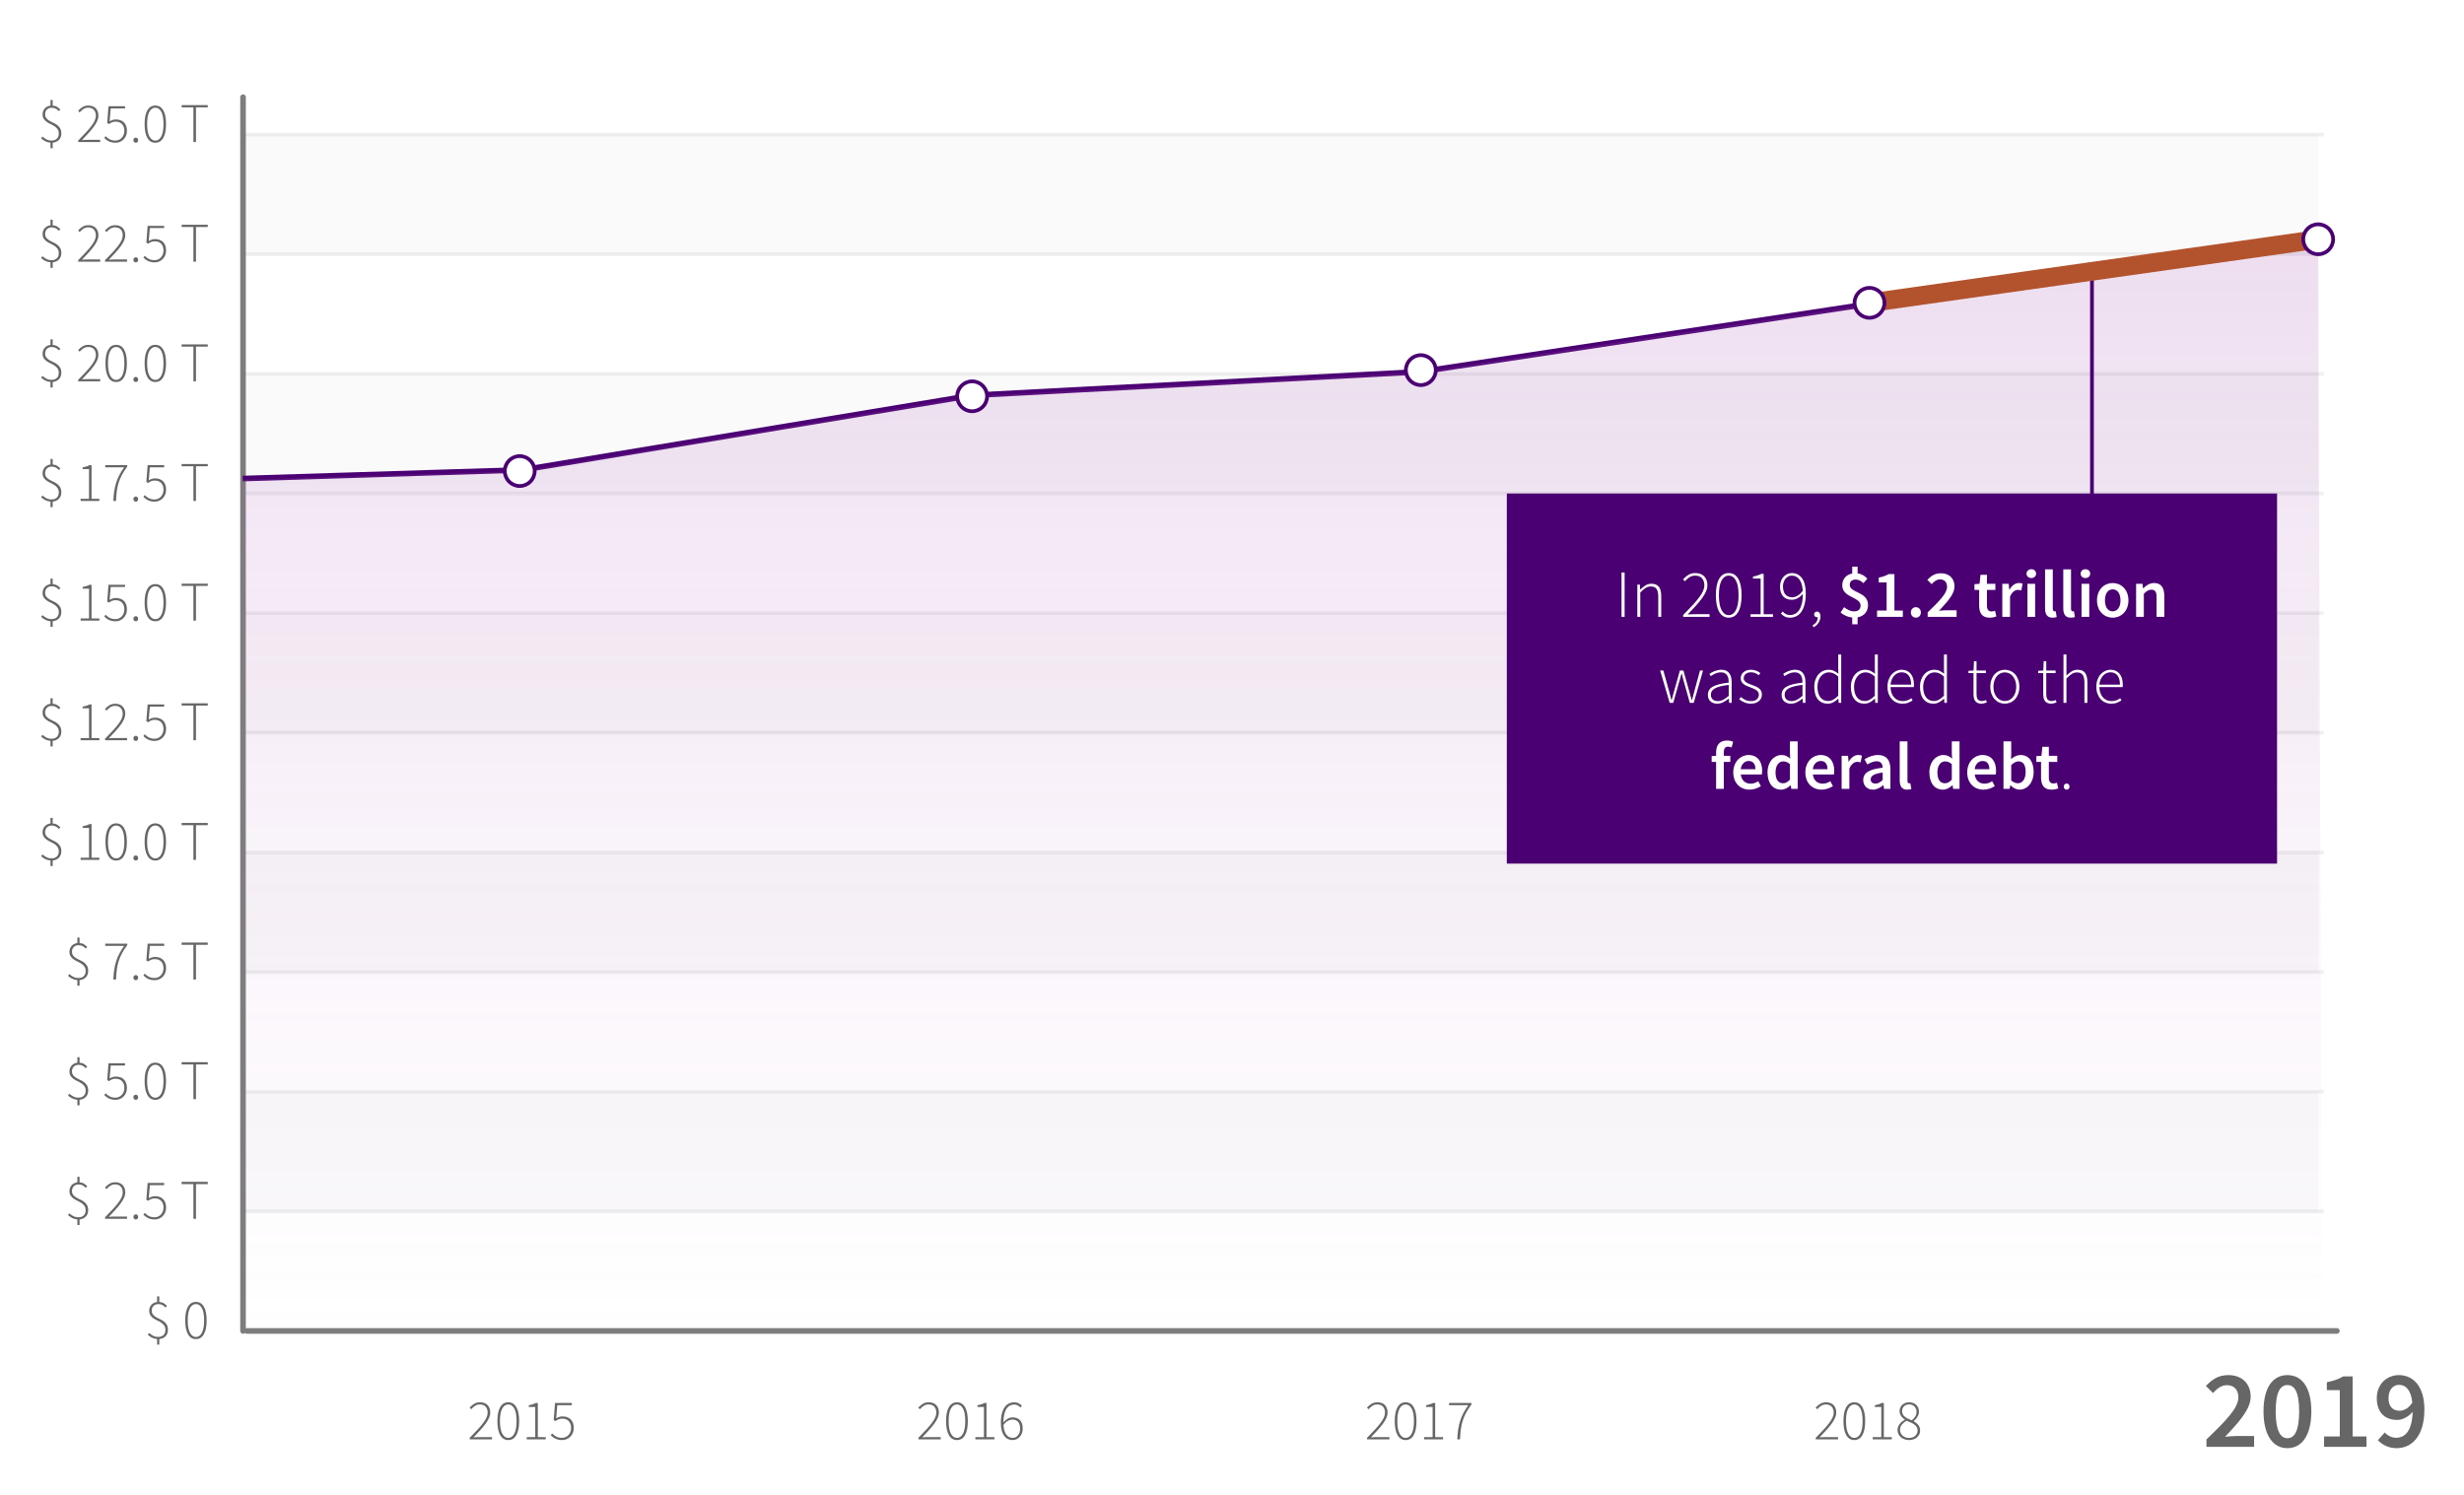 <?xml version="1.0" encoding="UTF-8"?>
<svg width="659px" height="400px" viewBox="0 0 659 400" version="1.1" xmlns="http://www.w3.org/2000/svg" xmlns:xlink="http://www.w3.org/1999/xlink">
    <!-- Generator: Sketch 58 (84663) - https://sketch.com -->
    <title>debt-graph-outline</title>
    <desc>Created with Sketch.</desc>
    <defs>
        <linearGradient x1="50%" y1="100%" x2="50%" y2="3.061617e-15%" id="linearGradient-1">
            <stop stop-color="#D291D9" stop-opacity="0" offset="0%"></stop>
            <stop stop-color="#A658B2" offset="100%"></stop>
        </linearGradient>
    </defs>
    <g id="debt-graph-outline" stroke="none" stroke-width="1" fill="none" fill-rule="evenodd">
        <rect fill="#FFFFFF" x="0" y="0" width="659" height="400"></rect>
        <g id="2018" transform="translate(11, 26)" fill-rule="nonzero">
            <polygon id="Rectangle-16" fill="#FAFAFA" points="54 266 609 266 609 298 54 298"></polygon>
            <polygon id="Rectangle-16" fill="#FAFAFA" points="54 202 609 202 609 234 54 234"></polygon>
            <polygon id="Rectangle-16" fill="#FAFAFA" points="54 138 609 138 609 170 54 170"></polygon>
            <polygon id="Rectangle-16" fill="#FAFAFA" points="54 74 609 74 609 106 54 106"></polygon>
            <polygon id="Rectangle-16" fill="#FAFAFA" points="54 10 609 10 609 42 54 42"></polygon>
            <path d="M54,0 L54,330" id="Line-35" stroke="#7D7D7D" stroke-width="1.5" stroke-linecap="round"></path>
            <path d="M55,330 L614,330" id="Line-36" stroke="#7D7D7D" stroke-width="1.5" stroke-linecap="round"></path>
            <path d="M579.125,361 L591.86,361 L591.86,358.098 L587.24,358.098 C586.322,358.098 585.078,358.216 584.101,358.305 L585.286,357.045 C588.468,353.624 590.942,350.569 590.942,347.584 C590.942,344.09 588.602,341.809 584.989,341.809 C582.413,341.809 580.695,342.875 578.977,344.712 L580.873,346.607 C581.88,345.482 583.094,344.504 584.545,344.504 C586.559,344.504 587.655,345.778 587.655,347.762 C587.655,350.635 584.367,353.952 579.125,359.016 L579.125,361 Z M600.774,361.355 C604.683,361.355 607.171,357.861 607.171,351.493 C607.171,345.156 604.683,341.809 600.774,341.809 C596.865,341.809 594.377,345.126 594.377,351.493 C594.377,357.861 596.865,361.355 600.774,361.355 Z M600.774,358.69 C599.006,358.69 597.692,356.903 597.637,351.829 L597.635,351.493 C597.635,346.163 598.968,344.475 600.774,344.475 C602.61,344.475 603.913,346.163 603.913,351.493 C603.913,356.824 602.61,358.69 600.774,358.69 Z M630.597,341.809 C634.269,341.809 637.408,344.652 637.408,350.99 C637.408,358.305 633.884,361.355 630.005,361.355 C627.754,361.355 626.095,360.408 624.97,359.223 L626.806,357.15 C627.517,357.979 628.672,358.572 629.827,358.572 C632.196,358.572 634.121,356.824 634.269,351.612 C633.173,352.974 631.515,353.803 630.153,353.803 C626.925,353.803 624.674,351.908 624.674,347.969 C624.674,344.208 627.369,341.809 630.597,341.809 Z M618.218,342.165 L618.218,358.216 L621.92,358.216 L621.92,361 L610.577,361 L610.577,358.216 L614.782,358.216 L614.782,345.837 L611.317,345.837 L611.317,343.705 C613.05,343.375 614.297,342.942 615.415,342.313 L615.671,342.165 L618.218,342.165 Z M630.627,344.415 C629.087,344.415 627.813,345.689 627.813,347.969 C627.813,350.19 628.909,351.345 630.804,351.345 C631.9,351.345 633.203,350.694 634.18,349.154 C633.825,345.837 632.463,344.415 630.627,344.415 Z" id="2019" fill="#666666"></path>
            <path d="M474.624,359 L474.624,358.574 L475.287,357.898 C475.819,357.352 476.298,356.848 476.726,356.388 C477.325,355.743 477.825,355.154 478.227,354.621 C478.628,354.088 478.927,353.596 479.125,353.144 C479.323,352.692 479.422,352.253 479.422,351.826 C479.422,351.217 479.252,350.704 478.912,350.288 C478.572,349.872 478.036,349.664 477.305,349.664 C476.858,349.664 476.442,349.785 476.056,350.029 C475.67,350.273 475.33,350.577 475.036,350.943 L474.594,350.516 C474.96,350.11 475.363,349.77 475.805,349.496 C476.247,349.222 476.767,349.085 477.366,349.085 C478.239,349.085 478.914,349.334 479.392,349.831 C479.869,350.329 480.108,350.989 480.108,351.811 C480.108,352.298 480.001,352.783 479.788,353.266 C479.574,353.748 479.275,354.256 478.889,354.789 C478.503,355.322 478.034,355.89 477.48,356.495 L476.788,357.245 C476.428,357.633 476.047,358.04 475.645,358.467 C475.909,358.447 476.181,358.429 476.46,358.414 C476.739,358.398 477.011,358.391 477.275,358.391 L480.595,358.391 L480.595,359 L474.624,359 Z M484.936,359.183 C484.002,359.183 483.283,358.744 482.781,357.865 C482.278,356.987 482.027,355.73 482.027,354.096 C482.027,352.471 482.278,351.23 482.781,350.372 C483.283,349.514 484.002,349.085 484.936,349.085 C485.87,349.085 486.588,349.514 487.091,350.372 C487.593,351.23 487.845,352.471 487.845,354.096 C487.845,355.73 487.593,356.987 487.091,357.865 C486.588,358.744 485.87,359.183 484.936,359.183 Z M484.936,358.604 C485.616,358.604 486.157,358.226 486.558,357.469 C486.959,356.713 487.159,355.588 487.159,354.096 C487.159,352.603 486.959,351.491 486.558,350.76 C486.157,350.029 485.616,349.664 484.936,349.664 C484.266,349.664 483.727,350.029 483.321,350.76 C482.915,351.491 482.712,352.603 482.712,354.096 C482.712,355.588 482.915,356.713 483.321,357.469 C483.727,358.226 484.266,358.604 484.936,358.604 Z M499.588,349.085 C500.004,349.085 500.375,349.148 500.7,349.275 C501.024,349.402 501.301,349.58 501.53,349.808 C501.758,350.037 501.931,350.306 502.047,350.615 C502.164,350.925 502.223,351.263 502.223,351.628 C502.223,351.892 502.177,352.149 502.086,352.397 C501.994,352.646 501.88,352.877 501.743,353.09 C501.606,353.304 501.456,353.497 501.294,353.669 C501.131,353.842 500.979,353.984 500.837,354.096 L500.837,354.157 C501.05,354.289 501.258,354.431 501.461,354.583 C501.664,354.735 501.844,354.908 502.002,355.101 C502.159,355.294 502.289,355.517 502.39,355.771 C502.492,356.025 502.542,356.314 502.542,356.639 C502.542,356.995 502.471,357.327 502.329,357.637 C502.187,357.947 501.987,358.216 501.728,358.444 C501.469,358.673 501.156,358.853 500.791,358.985 C500.425,359.117 500.024,359.183 499.588,359.183 C499.141,359.183 498.73,359.114 498.354,358.977 C497.978,358.84 497.653,358.652 497.379,358.414 C497.105,358.175 496.889,357.893 496.732,357.568 C496.575,357.243 496.496,356.888 496.496,356.502 C496.496,356.177 496.554,355.873 496.671,355.588 C496.788,355.304 496.94,355.048 497.128,354.819 C497.316,354.591 497.524,354.388 497.752,354.21 C497.981,354.032 498.212,353.882 498.445,353.761 L498.445,353.7 C498.263,353.578 498.087,353.443 497.92,353.296 C497.752,353.149 497.605,352.981 497.478,352.793 C497.351,352.606 497.247,352.403 497.166,352.184 C497.085,351.966 497.044,351.725 497.044,351.461 C497.044,351.116 497.11,350.796 497.242,350.501 C497.374,350.207 497.554,349.955 497.783,349.747 C498.011,349.539 498.28,349.377 498.59,349.26 C498.9,349.143 499.232,349.085 499.588,349.085 Z M492.84,349.268 L492.84,358.406 L494.958,358.406 L494.958,359 L489.87,359 L489.87,358.406 L492.155,358.406 L492.155,350.334 L490.419,350.334 L490.419,349.877 C490.815,349.806 491.168,349.719 491.477,349.618 C491.787,349.516 492.059,349.4 492.292,349.268 L492.84,349.268 Z M498.887,354.02 C498.39,354.314 497.978,354.662 497.653,355.063 C497.328,355.464 497.166,355.934 497.166,356.472 C497.166,356.776 497.227,357.058 497.349,357.317 C497.471,357.576 497.638,357.802 497.851,357.995 C498.065,358.188 498.318,358.34 498.613,358.452 C498.907,358.563 499.232,358.619 499.588,358.619 C499.933,358.619 500.245,358.568 500.524,358.467 C500.804,358.365 501.042,358.223 501.24,358.04 C501.438,357.858 501.591,357.644 501.697,357.401 C501.804,357.157 501.857,356.898 501.857,356.624 C501.857,356.248 501.773,355.931 501.606,355.672 C501.438,355.413 501.215,355.185 500.936,354.987 C500.656,354.789 500.339,354.616 499.984,354.469 L499.984,354.469 Z M499.588,349.648 C499.314,349.648 499.062,349.694 498.834,349.785 C498.605,349.877 498.407,350.001 498.24,350.159 C498.072,350.316 497.943,350.506 497.851,350.73 C497.76,350.953 497.714,351.197 497.714,351.461 C497.714,351.806 497.788,352.103 497.935,352.352 C498.082,352.601 498.278,352.819 498.522,353.007 C498.765,353.195 499.042,353.36 499.352,353.502 C499.661,353.644 499.979,353.776 500.304,353.898 C500.72,353.563 501.037,353.21 501.255,352.839 C501.474,352.469 501.583,352.07 501.583,351.644 C501.583,351.369 501.537,351.113 501.446,350.874 C501.354,350.636 501.225,350.425 501.057,350.242 C500.89,350.06 500.682,349.915 500.433,349.808 C500.184,349.702 499.902,349.648 499.588,349.648 Z" fill="#666666"></path>
            <path d="M354.624,359 L354.624,358.574 L355.287,357.898 C355.819,357.352 356.298,356.848 356.726,356.388 C357.325,355.743 357.825,355.154 358.227,354.621 C358.628,354.088 358.927,353.596 359.125,353.144 C359.323,352.692 359.422,352.253 359.422,351.826 C359.422,351.217 359.252,350.704 358.912,350.288 C358.572,349.872 358.036,349.664 357.305,349.664 C356.858,349.664 356.442,349.785 356.056,350.029 C355.67,350.273 355.33,350.577 355.036,350.943 L354.594,350.516 C354.96,350.11 355.363,349.77 355.805,349.496 C356.247,349.222 356.767,349.085 357.366,349.085 C358.239,349.085 358.914,349.334 359.392,349.831 C359.869,350.329 360.108,350.989 360.108,351.811 C360.108,352.298 360.001,352.783 359.788,353.266 C359.574,353.748 359.275,354.256 358.889,354.789 C358.503,355.322 358.034,355.89 357.48,356.495 L356.788,357.245 C356.428,357.633 356.047,358.04 355.645,358.467 C355.909,358.447 356.181,358.429 356.46,358.414 C356.739,358.398 357.011,358.391 357.275,358.391 L360.595,358.391 L360.595,359 L354.624,359 Z M364.936,359.183 C364.002,359.183 363.283,358.744 362.781,357.865 C362.278,356.987 362.027,355.73 362.027,354.096 C362.027,352.471 362.278,351.23 362.781,350.372 C363.283,349.514 364.002,349.085 364.936,349.085 C365.87,349.085 366.588,349.514 367.091,350.372 C367.593,351.23 367.845,352.471 367.845,354.096 C367.845,355.73 367.593,356.987 367.091,357.865 C366.588,358.744 365.87,359.183 364.936,359.183 Z M364.936,358.604 C365.616,358.604 366.157,358.226 366.558,357.469 C366.959,356.713 367.159,355.588 367.159,354.096 C367.159,352.603 366.959,351.491 366.558,350.76 C366.157,350.029 365.616,349.664 364.936,349.664 C364.266,349.664 363.727,350.029 363.321,350.76 C362.915,351.491 362.712,352.603 362.712,354.096 C362.712,355.588 362.915,356.713 363.321,357.469 C363.727,358.226 364.266,358.604 364.936,358.604 Z M369.87,359 L369.87,358.406 L372.155,358.406 L372.155,350.334 L370.419,350.334 L370.419,349.877 C370.815,349.806 371.168,349.719 371.477,349.618 C371.787,349.516 372.059,349.4 372.292,349.268 L372.84,349.268 L372.84,358.406 L374.958,358.406 L374.958,359 L369.87,359 Z M378.75,359 C378.791,358.015 378.874,357.114 379.001,356.297 C379.128,355.479 379.308,354.707 379.542,353.981 C379.776,353.255 380.07,352.56 380.425,351.895 C380.781,351.23 381.202,350.552 381.69,349.862 L376.557,349.862 L376.557,349.268 L382.542,349.268 L382.542,349.664 C381.964,350.435 381.484,351.176 381.103,351.887 C380.722,352.598 380.418,353.321 380.189,354.058 C379.961,354.794 379.796,355.563 379.694,356.365 C379.593,357.167 379.522,358.046 379.481,359 L378.75,359 Z" id="2017" fill="#666666"></path>
            <path d="M234.624,359 L234.624,358.574 L235.287,357.898 C235.819,357.352 236.298,356.848 236.726,356.388 C237.325,355.743 237.825,355.154 238.227,354.621 C238.628,354.088 238.927,353.596 239.125,353.144 C239.323,352.692 239.422,352.253 239.422,351.826 C239.422,351.217 239.252,350.704 238.912,350.288 C238.572,349.872 238.036,349.664 237.305,349.664 C236.858,349.664 236.442,349.785 236.056,350.029 C235.67,350.273 235.33,350.577 235.036,350.943 L234.594,350.516 C234.96,350.11 235.363,349.77 235.805,349.496 C236.247,349.222 236.767,349.085 237.366,349.085 C238.239,349.085 238.914,349.334 239.392,349.831 C239.869,350.329 240.108,350.989 240.108,351.811 C240.108,352.298 240.001,352.783 239.788,353.266 C239.574,353.748 239.275,354.256 238.889,354.789 C238.503,355.322 238.034,355.89 237.48,356.495 L236.788,357.245 C236.428,357.633 236.047,358.04 235.645,358.467 C235.909,358.447 236.181,358.429 236.46,358.414 C236.739,358.398 237.011,358.391 237.275,358.391 L240.595,358.391 L240.595,359 L234.624,359 Z M244.936,359.183 C244.002,359.183 243.283,358.744 242.781,357.865 C242.278,356.987 242.027,355.73 242.027,354.096 C242.027,352.471 242.278,351.23 242.781,350.372 C243.283,349.514 244.002,349.085 244.936,349.085 C245.87,349.085 246.588,349.514 247.091,350.372 C247.593,351.23 247.845,352.471 247.845,354.096 C247.845,355.73 247.593,356.987 247.091,357.865 C246.588,358.744 245.87,359.183 244.936,359.183 Z M244.936,358.604 C245.616,358.604 246.157,358.226 246.558,357.469 C246.959,356.713 247.159,355.588 247.159,354.096 C247.159,352.603 246.959,351.491 246.558,350.76 C246.157,350.029 245.616,349.664 244.936,349.664 C244.266,349.664 243.727,350.029 243.321,350.76 C242.915,351.491 242.712,352.603 242.712,354.096 C242.712,355.588 242.915,356.713 243.321,357.469 C243.727,358.226 244.266,358.604 244.936,358.604 Z M260.258,349.085 C260.715,349.085 261.108,349.171 261.438,349.344 C261.768,349.516 262.06,349.745 262.314,350.029 L261.903,350.486 C261.69,350.222 261.441,350.021 261.156,349.884 C260.872,349.747 260.573,349.679 260.258,349.679 C259.872,349.679 259.504,349.763 259.154,349.93 C258.803,350.098 258.496,350.369 258.232,350.745 C257.968,351.121 257.757,351.616 257.6,352.23 C257.443,352.844 257.364,353.593 257.364,354.476 C257.699,354.06 258.077,353.73 258.499,353.486 C258.92,353.243 259.359,353.121 259.816,353.121 C260.679,353.121 261.347,353.377 261.819,353.89 C262.291,354.403 262.527,355.152 262.527,356.137 C262.527,356.583 262.456,356.992 262.314,357.363 C262.172,357.733 261.979,358.053 261.735,358.322 C261.492,358.591 261.21,358.802 260.89,358.954 C260.57,359.107 260.227,359.183 259.862,359.183 C258.877,359.183 258.1,358.787 257.532,357.995 C256.963,357.203 256.679,356.066 256.679,354.583 C256.679,353.568 256.778,352.71 256.976,352.009 C257.174,351.308 257.438,350.74 257.768,350.303 C258.098,349.867 258.478,349.554 258.91,349.367 C259.341,349.179 259.791,349.085 260.258,349.085 Z M252.84,349.268 L252.84,358.406 L254.958,358.406 L254.958,359 L249.87,359 L249.87,358.406 L252.155,358.406 L252.155,350.334 L250.419,350.334 L250.419,349.877 C250.815,349.806 251.168,349.719 251.477,349.618 C251.787,349.516 252.059,349.4 252.292,349.268 L252.84,349.268 Z M259.74,353.7 C259.395,353.7 259.014,353.809 258.598,354.027 C258.181,354.245 257.775,354.624 257.379,355.162 C257.41,355.68 257.483,356.149 257.6,356.571 C257.717,356.992 257.877,357.353 258.08,357.652 C258.283,357.952 258.534,358.185 258.834,358.353 C259.133,358.52 259.481,358.604 259.877,358.604 C260.161,358.604 260.423,358.541 260.661,358.414 C260.9,358.287 261.106,358.112 261.278,357.888 C261.451,357.665 261.588,357.403 261.69,357.104 C261.791,356.804 261.842,356.482 261.842,356.137 C261.842,355.791 261.801,355.469 261.72,355.169 C261.639,354.87 261.514,354.611 261.347,354.393 C261.179,354.174 260.961,354.004 260.692,353.882 C260.423,353.761 260.106,353.7 259.74,353.7 Z" id="2016" fill="#666666"></path>
            <path d="M114.624,359 L114.624,358.574 L115.287,357.898 C115.819,357.352 116.298,356.848 116.726,356.388 C117.325,355.743 117.825,355.154 118.227,354.621 C118.628,354.088 118.927,353.596 119.125,353.144 C119.323,352.692 119.422,352.253 119.422,351.826 C119.422,351.217 119.252,350.704 118.912,350.288 C118.572,349.872 118.036,349.664 117.305,349.664 C116.858,349.664 116.442,349.785 116.056,350.029 C115.67,350.273 115.33,350.577 115.036,350.943 L114.594,350.516 C114.96,350.11 115.363,349.77 115.805,349.496 C116.247,349.222 116.767,349.085 117.366,349.085 C118.239,349.085 118.914,349.334 119.392,349.831 C119.869,350.329 120.108,350.989 120.108,351.811 C120.108,352.298 120.001,352.783 119.788,353.266 C119.574,353.748 119.275,354.256 118.889,354.789 C118.503,355.322 118.034,355.89 117.48,356.495 L116.788,357.245 C116.428,357.633 116.047,358.04 115.645,358.467 C115.909,358.447 116.181,358.429 116.46,358.414 C116.739,358.398 117.011,358.391 117.275,358.391 L120.595,358.391 L120.595,359 L114.624,359 Z M124.936,359.183 C124.002,359.183 123.283,358.744 122.781,357.865 C122.278,356.987 122.027,355.73 122.027,354.096 C122.027,352.471 122.278,351.23 122.781,350.372 C123.283,349.514 124.002,349.085 124.936,349.085 C125.87,349.085 126.588,349.514 127.091,350.372 C127.593,351.23 127.845,352.471 127.845,354.096 C127.845,355.73 127.593,356.987 127.091,357.865 C126.588,358.744 125.87,359.183 124.936,359.183 Z M124.936,358.604 C125.616,358.604 126.157,358.226 126.558,357.469 C126.959,356.713 127.159,355.588 127.159,354.096 C127.159,352.603 126.959,351.491 126.558,350.76 C126.157,350.029 125.616,349.664 124.936,349.664 C124.266,349.664 123.727,350.029 123.321,350.76 C122.915,351.491 122.712,352.603 122.712,354.096 C122.712,355.588 122.915,356.713 123.321,357.469 C123.727,358.226 124.266,358.604 124.936,358.604 Z M129.87,359 L129.87,358.406 L132.155,358.406 L132.155,350.334 L130.419,350.334 L130.419,349.877 C130.815,349.806 131.168,349.719 131.477,349.618 C131.787,349.516 132.059,349.4 132.292,349.268 L132.84,349.268 L132.84,358.406 L134.958,358.406 L134.958,359 L129.87,359 Z M139.344,359.183 C138.958,359.183 138.61,359.145 138.301,359.069 C137.991,358.992 137.712,358.891 137.463,358.764 C137.214,358.637 136.993,358.495 136.8,358.337 C136.608,358.18 136.435,358.025 136.283,357.873 L136.663,357.401 C136.806,357.553 136.963,357.7 137.136,357.842 C137.308,357.985 137.501,358.112 137.714,358.223 C137.928,358.335 138.166,358.424 138.43,358.49 C138.694,358.556 138.994,358.589 139.329,358.589 C139.654,358.589 139.963,358.525 140.258,358.398 C140.552,358.271 140.809,358.094 141.027,357.865 C141.245,357.637 141.42,357.363 141.552,357.043 C141.684,356.723 141.75,356.365 141.75,355.969 C141.75,355.177 141.537,354.56 141.111,354.119 C140.684,353.677 140.106,353.456 139.374,353.456 C138.999,353.456 138.676,353.514 138.407,353.631 C138.138,353.748 137.856,353.908 137.562,354.111 L137.09,353.822 L137.44,349.268 L141.933,349.268 L141.933,349.862 L138.049,349.862 L137.745,353.38 C137.999,353.228 138.263,353.103 138.537,353.007 C138.811,352.91 139.126,352.862 139.481,352.862 C139.887,352.862 140.273,352.923 140.639,353.045 C141.004,353.167 141.319,353.352 141.583,353.601 C141.847,353.849 142.058,354.169 142.215,354.56 C142.372,354.951 142.451,355.411 142.451,355.939 C142.451,356.456 142.362,356.916 142.185,357.317 C142.007,357.718 141.773,358.058 141.484,358.337 C141.195,358.617 140.865,358.827 140.494,358.97 C140.123,359.112 139.74,359.183 139.344,359.183 Z" id="2015" fill="#666666"></path>
            <path d="M55,234 L610,234" id="Line-3" stroke="#666666" opacity="0.1" stroke-linecap="square"></path>
            <path d="M55,266 L610,266" id="Line-3" stroke="#666666" opacity="0.1" stroke-linecap="square"></path>
            <path d="M55,106 L610,106" id="Line-3" stroke="#666666" opacity="0.1" stroke-linecap="square"></path>
            <path d="M55,138 L610,138" id="Line-3" stroke="#666666" opacity="0.1" stroke-linecap="square"></path>
            <path d="M55,170 L610,170" id="Line-3" stroke="#666666" opacity="0.1" stroke-linecap="square"></path>
            <path d="M55,202 L610,202" id="Line-3" stroke="#666666" opacity="0.1" stroke-linecap="square"></path>
            <path d="M55,74 L610,74" id="Line-3" stroke="#666666" opacity="0.1" stroke-linecap="square"></path>
            <path d="M55,42 L610,42" id="Line-3" stroke="#666666" opacity="0.1" stroke-linecap="square"></path>
            <path d="M55,10 L610,10" id="Line-3" stroke="#666666" opacity="0.1" stroke-linecap="square"></path>
            <path d="M55,298 L610,298" id="Line-3-Copy" stroke="#666666" opacity="0.1" stroke-linecap="square"></path>
            <path d="M2.505,13.65 L2.505,12.165 C1.985,12.125 1.51,11.993 1.08,11.768 C0.65,11.542 0.29,11.29 7.27418126e-13,11.01 L0.36,10.545 C0.65,10.805 0.995,11.045 1.395,11.265 C1.795,11.485 2.255,11.595 2.775,11.595 C3.405,11.595 3.887,11.425 4.223,11.085 C4.558,10.745 4.725,10.3 4.725,9.75 C4.725,9.26 4.618,8.863 4.402,8.557 C4.187,8.252 3.92,7.993 3.6,7.777 C3.36,7.616 3.105,7.468 2.834,7.332 L2.558,7.2 C2.182,7.03 1.835,6.835 1.515,6.615 C1.195,6.395 0.928,6.128 0.713,5.812 C0.497,5.497 0.39,5.085 0.39,4.575 C0.39,4.265 0.442,3.975 0.547,3.705 C0.653,3.435 0.8,3.198 0.99,2.993 C1.18,2.787 1.405,2.62 1.665,2.49 C1.925,2.36 2.205,2.28 2.505,2.25 L2.505,0.765 L3.09,0.765 L3.09,2.25 C3.58,2.28 3.98,2.395 4.29,2.595 C4.6,2.795 4.885,3.03 5.145,3.3 L4.755,3.72 C4.615,3.58 4.478,3.455 4.343,3.345 C4.207,3.235 4.065,3.14 3.915,3.06 C3.765,2.98 3.6,2.92 3.42,2.88 C3.24,2.84 3.035,2.82 2.805,2.82 C2.285,2.82 1.865,2.982 1.545,3.308 C1.225,3.633 1.065,4.045 1.065,4.545 C1.065,4.985 1.172,5.337 1.387,5.603 C1.603,5.868 1.87,6.097 2.19,6.293 C2.43,6.439 2.685,6.577 2.956,6.706 L3.232,6.832 C3.608,6.998 3.955,7.197 4.275,7.433 C4.595,7.668 4.862,7.962 5.077,8.318 C5.293,8.673 5.4,9.135 5.4,9.705 C5.4,10.425 5.183,11 4.747,11.43 C4.312,11.86 3.76,12.105 3.09,12.165 L3.09,13.65 L2.505,13.65 Z M9.915,12 L9.915,11.58 L10.568,10.914 C11.091,10.377 11.564,9.881 11.985,9.428 C12.575,8.792 13.067,8.213 13.463,7.688 C13.858,7.162 14.152,6.678 14.348,6.232 C14.543,5.787 14.64,5.355 14.64,4.935 C14.64,4.335 14.473,3.83 14.137,3.42 C13.802,3.01 13.275,2.805 12.555,2.805 C12.115,2.805 11.705,2.925 11.325,3.165 C10.945,3.405 10.61,3.705 10.32,4.065 L9.885,3.645 C10.245,3.245 10.642,2.91 11.078,2.64 C11.513,2.37 12.025,2.235 12.615,2.235 C13.475,2.235 14.14,2.48 14.61,2.97 C15.08,3.46 15.315,4.11 15.315,4.92 C15.315,5.4 15.21,5.877 15,6.353 C14.79,6.828 14.495,7.327 14.115,7.853 C13.735,8.378 13.273,8.937 12.727,9.533 L11.684,10.66 C11.439,10.923 11.184,11.195 10.92,11.475 C11.18,11.455 11.447,11.438 11.723,11.422 C11.998,11.407 12.265,11.4 12.525,11.4 L15.795,11.4 L15.795,12 L9.915,12 Z M19.89,12.18 C19.51,12.18 19.168,12.143 18.863,12.068 C18.557,11.992 18.283,11.893 18.038,11.768 C17.792,11.642 17.575,11.503 17.385,11.348 C17.195,11.192 17.025,11.04 16.875,10.89 L17.25,10.425 C17.39,10.575 17.545,10.72 17.715,10.86 C17.885,11 18.075,11.125 18.285,11.235 C18.495,11.345 18.73,11.432 18.99,11.498 C19.25,11.563 19.545,11.595 19.875,11.595 C20.195,11.595 20.5,11.533 20.79,11.408 C21.08,11.282 21.332,11.108 21.547,10.883 C21.763,10.657 21.935,10.388 22.065,10.072 C22.195,9.757 22.26,9.405 22.26,9.015 C22.26,8.235 22.05,7.628 21.63,7.192 C21.21,6.757 20.64,6.54 19.92,6.54 C19.55,6.54 19.233,6.597 18.968,6.713 C18.702,6.828 18.425,6.985 18.135,7.185 L17.67,6.9 L18.015,2.415 L22.44,2.415 L22.44,3 L18.615,3 L18.315,6.465 C18.565,6.315 18.825,6.193 19.095,6.098 C19.365,6.002 19.675,5.955 20.025,5.955 C20.425,5.955 20.805,6.015 21.165,6.135 C21.525,6.255 21.835,6.437 22.095,6.683 C22.355,6.928 22.562,7.242 22.718,7.628 C22.873,8.013 22.95,8.465 22.95,8.985 C22.95,9.495 22.863,9.947 22.688,10.342 C22.512,10.738 22.283,11.072 21.997,11.348 C21.712,11.623 21.388,11.83 21.023,11.97 C20.657,12.11 20.28,12.18 19.89,12.18 Z M25.32,12.18 C25.15,12.18 25,12.12 24.87,12 C24.74,11.88 24.675,11.715 24.675,11.505 C24.675,11.285 24.74,11.115 24.87,10.995 C25,10.875 25.15,10.815 25.32,10.815 C25.49,10.815 25.637,10.875 25.762,10.995 C25.888,11.115 25.95,11.285 25.95,11.505 C25.95,11.715 25.888,11.88 25.762,12 C25.637,12.12 25.49,12.18 25.32,12.18 Z M30.54,12.18 C29.62,12.18 28.913,11.748 28.418,10.883 C27.922,10.017 27.675,8.78 27.675,7.17 C27.675,5.57 27.922,4.348 28.418,3.502 C28.913,2.657 29.62,2.235 30.54,2.235 C31.46,2.235 32.167,2.657 32.663,3.502 C33.158,4.348 33.405,5.57 33.405,7.17 C33.405,8.78 33.158,10.017 32.663,10.883 C32.167,11.748 31.46,12.18 30.54,12.18 Z M30.54,11.61 C31.21,11.61 31.742,11.238 32.138,10.492 C32.533,9.747 32.73,8.64 32.73,7.17 C32.73,5.7 32.533,4.605 32.138,3.885 C31.742,3.165 31.21,2.805 30.54,2.805 C29.88,2.805 29.35,3.165 28.95,3.885 C28.55,4.605 28.35,5.7 28.35,7.17 C28.35,8.64 28.55,9.747 28.95,10.492 C29.35,11.238 29.88,11.61 30.54,11.61 Z M40.725,12 L40.725,2.715 L37.575,2.715 L37.575,2.115 L44.565,2.115 L44.565,2.715 L41.415,2.715 L41.415,12 L40.725,12 Z M2.505,45.65 L2.505,44.165 C1.985,44.125 1.51,43.993 1.08,43.767 C0.65,43.542 0.29,43.29 0,43.01 L0.36,42.545 C0.65,42.805 0.995,43.045 1.395,43.265 C1.795,43.485 2.255,43.595 2.775,43.595 C3.405,43.595 3.887,43.425 4.223,43.085 C4.558,42.745 4.725,42.3 4.725,41.75 C4.725,41.26 4.618,40.863 4.402,40.557 C4.187,40.252 3.92,39.993 3.6,39.778 C3.36,39.616 3.105,39.468 2.834,39.332 L2.558,39.2 C2.182,39.03 1.835,38.835 1.515,38.615 C1.195,38.395 0.928,38.128 0.713,37.812 C0.497,37.497 0.39,37.085 0.39,36.575 C0.39,36.265 0.442,35.975 0.547,35.705 C0.653,35.435 0.8,35.198 0.99,34.992 C1.18,34.787 1.405,34.62 1.665,34.49 C1.925,34.36 2.205,34.28 2.505,34.25 L2.505,32.765 L3.09,32.765 L3.09,34.25 C3.58,34.28 3.98,34.395 4.29,34.595 C4.6,34.795 4.885,35.03 5.145,35.3 L4.755,35.72 C4.615,35.58 4.478,35.455 4.343,35.345 C4.207,35.235 4.065,35.14 3.915,35.06 C3.765,34.98 3.6,34.92 3.42,34.88 C3.24,34.84 3.035,34.82 2.805,34.82 C2.285,34.82 1.865,34.982 1.545,35.307 C1.225,35.633 1.065,36.045 1.065,36.545 C1.065,36.985 1.172,37.337 1.387,37.602 C1.603,37.868 1.87,38.097 2.19,38.292 C2.43,38.439 2.685,38.577 2.956,38.706 L3.232,38.833 C3.608,38.998 3.955,39.197 4.275,39.432 C4.595,39.668 4.862,39.962 5.077,40.318 C5.293,40.673 5.4,41.135 5.4,41.705 C5.4,42.425 5.183,43 4.747,43.43 C4.312,43.86 3.76,44.105 3.09,44.165 L3.09,45.65 L2.505,45.65 Z M9.915,44 L9.915,43.58 L10.568,42.914 C11.091,42.377 11.564,41.881 11.985,41.428 C12.575,40.792 13.067,40.213 13.463,39.688 C13.858,39.162 14.152,38.678 14.348,38.233 C14.543,37.787 14.64,37.355 14.64,36.935 C14.64,36.335 14.473,35.83 14.137,35.42 C13.802,35.01 13.275,34.805 12.555,34.805 C12.115,34.805 11.705,34.925 11.325,35.165 C10.945,35.405 10.61,35.705 10.32,36.065 L9.885,35.645 C10.245,35.245 10.642,34.91 11.078,34.64 C11.513,34.37 12.025,34.235 12.615,34.235 C13.475,34.235 14.14,34.48 14.61,34.97 C15.08,35.46 15.315,36.11 15.315,36.92 C15.315,37.4 15.21,37.877 15,38.352 C14.79,38.828 14.495,39.327 14.115,39.852 C13.735,40.378 13.273,40.937 12.727,41.532 L11.684,42.66 C11.439,42.923 11.184,43.195 10.92,43.475 C11.18,43.455 11.447,43.438 11.723,43.422 C11.998,43.407 12.265,43.4 12.525,43.4 L15.795,43.4 L15.795,44 L9.915,44 Z M17.1,44 L17.1,43.58 L17.753,42.914 C18.276,42.377 18.749,41.881 19.17,41.428 C19.76,40.792 20.252,40.213 20.648,39.688 C21.043,39.162 21.337,38.678 21.532,38.233 C21.728,37.787 21.825,37.355 21.825,36.935 C21.825,36.335 21.658,35.83 21.323,35.42 C20.987,35.01 20.46,34.805 19.74,34.805 C19.3,34.805 18.89,34.925 18.51,35.165 C18.13,35.405 17.795,35.705 17.505,36.065 L17.07,35.645 C17.43,35.245 17.827,34.91 18.262,34.64 C18.698,34.37 19.21,34.235 19.8,34.235 C20.66,34.235 21.325,34.48 21.795,34.97 C22.265,35.46 22.5,36.11 22.5,36.92 C22.5,37.4 22.395,37.877 22.185,38.352 C21.975,38.828 21.68,39.327 21.3,39.852 C20.92,40.378 20.458,40.937 19.913,41.532 L18.869,42.66 C18.624,42.923 18.369,43.195 18.105,43.475 C18.365,43.455 18.632,43.438 18.907,43.422 C19.183,43.407 19.45,43.4 19.71,43.4 L22.98,43.4 L22.98,44 L17.1,44 Z M25.32,44.18 C25.15,44.18 25,44.12 24.87,44 C24.74,43.88 24.675,43.715 24.675,43.505 C24.675,43.285 24.74,43.115 24.87,42.995 C25,42.875 25.15,42.815 25.32,42.815 C25.49,42.815 25.637,42.875 25.762,42.995 C25.888,43.115 25.95,43.285 25.95,43.505 C25.95,43.715 25.888,43.88 25.762,44 C25.637,44.12 25.49,44.18 25.32,44.18 Z M30.36,44.18 C29.98,44.18 29.638,44.143 29.332,44.068 C29.027,43.992 28.753,43.893 28.508,43.767 C28.262,43.642 28.045,43.503 27.855,43.347 C27.665,43.192 27.495,43.04 27.345,42.89 L27.72,42.425 C27.86,42.575 28.015,42.72 28.185,42.86 C28.355,43 28.545,43.125 28.755,43.235 C28.965,43.345 29.2,43.432 29.46,43.498 C29.72,43.563 30.015,43.595 30.345,43.595 C30.665,43.595 30.97,43.533 31.26,43.407 C31.55,43.282 31.802,43.108 32.017,42.883 C32.233,42.657 32.405,42.388 32.535,42.072 C32.665,41.757 32.73,41.405 32.73,41.015 C32.73,40.235 32.52,39.628 32.1,39.193 C31.68,38.757 31.11,38.54 30.39,38.54 C30.02,38.54 29.703,38.597 29.438,38.712 C29.172,38.828 28.895,38.985 28.605,39.185 L28.14,38.9 L28.485,34.415 L32.91,34.415 L32.91,35 L29.085,35 L28.785,38.465 C29.035,38.315 29.295,38.193 29.565,38.097 C29.835,38.002 30.145,37.955 30.495,37.955 C30.895,37.955 31.275,38.015 31.635,38.135 C31.995,38.255 32.305,38.437 32.565,38.682 C32.825,38.928 33.032,39.242 33.188,39.627 C33.343,40.013 33.42,40.465 33.42,40.985 C33.42,41.495 33.333,41.947 33.157,42.343 C32.982,42.738 32.753,43.072 32.468,43.347 C32.182,43.623 31.858,43.83 31.492,43.97 C31.127,44.11 30.75,44.18 30.36,44.18 Z M40.725,44 L40.725,34.715 L37.575,34.715 L37.575,34.115 L44.565,34.115 L44.565,34.715 L41.415,34.715 L41.415,44 L40.725,44 Z M2.505,77.65 L2.505,76.165 C1.985,76.125 1.51,75.993 1.08,75.767 C0.65,75.542 0.29,75.29 0,75.01 L0.36,74.545 C0.65,74.805 0.995,75.045 1.395,75.265 C1.795,75.485 2.255,75.595 2.775,75.595 C3.405,75.595 3.887,75.425 4.223,75.085 C4.558,74.745 4.725,74.3 4.725,73.75 C4.725,73.26 4.618,72.863 4.402,72.558 C4.187,72.252 3.92,71.993 3.6,71.778 C3.36,71.616 3.105,71.468 2.834,71.332 L2.558,71.2 C2.182,71.03 1.835,70.835 1.515,70.615 C1.195,70.395 0.928,70.128 0.713,69.812 C0.497,69.497 0.39,69.085 0.39,68.575 C0.39,68.265 0.442,67.975 0.547,67.705 C0.653,67.435 0.8,67.198 0.99,66.993 C1.18,66.787 1.405,66.62 1.665,66.49 C1.925,66.36 2.205,66.28 2.505,66.25 L2.505,64.765 L3.09,64.765 L3.09,66.25 C3.58,66.28 3.98,66.395 4.29,66.595 C4.6,66.795 4.885,67.03 5.145,67.3 L4.755,67.72 C4.615,67.58 4.478,67.455 4.343,67.345 C4.207,67.235 4.065,67.14 3.915,67.06 C3.765,66.98 3.6,66.92 3.42,66.88 C3.24,66.84 3.035,66.82 2.805,66.82 C2.285,66.82 1.865,66.982 1.545,67.308 C1.225,67.633 1.065,68.045 1.065,68.545 C1.065,68.985 1.172,69.337 1.387,69.603 C1.603,69.868 1.87,70.097 2.19,70.293 C2.43,70.439 2.685,70.577 2.956,70.706 L3.232,70.832 C3.608,70.998 3.955,71.197 4.275,71.433 C4.595,71.668 4.862,71.962 5.077,72.317 C5.293,72.673 5.4,73.135 5.4,73.705 C5.4,74.425 5.183,75 4.747,75.43 C4.312,75.86 3.76,76.105 3.09,76.165 L3.09,77.65 L2.505,77.65 Z M9.915,76 L9.915,75.58 L10.568,74.914 C11.091,74.377 11.564,73.881 11.985,73.427 C12.575,72.792 13.067,72.213 13.463,71.688 C13.858,71.162 14.152,70.678 14.348,70.233 C14.543,69.787 14.64,69.355 14.64,68.935 C14.64,68.335 14.473,67.83 14.137,67.42 C13.802,67.01 13.275,66.805 12.555,66.805 C12.115,66.805 11.705,66.925 11.325,67.165 C10.945,67.405 10.61,67.705 10.32,68.065 L9.885,67.645 C10.245,67.245 10.642,66.91 11.078,66.64 C11.513,66.37 12.025,66.235 12.615,66.235 C13.475,66.235 14.14,66.48 14.61,66.97 C15.08,67.46 15.315,68.11 15.315,68.92 C15.315,69.4 15.21,69.877 15,70.353 C14.79,70.828 14.495,71.327 14.115,71.853 C13.735,72.378 13.273,72.937 12.727,73.532 L11.684,74.66 C11.439,74.923 11.184,75.195 10.92,75.475 C11.18,75.455 11.447,75.438 11.723,75.422 C11.998,75.407 12.265,75.4 12.525,75.4 L15.795,75.4 L15.795,76 L9.915,76 Z M20.07,76.18 C19.15,76.18 18.443,75.748 17.948,74.882 C17.452,74.017 17.205,72.78 17.205,71.17 C17.205,69.57 17.452,68.348 17.948,67.502 C18.443,66.657 19.15,66.235 20.07,66.235 C20.99,66.235 21.697,66.657 22.192,67.502 C22.688,68.348 22.935,69.57 22.935,71.17 C22.935,72.78 22.688,74.017 22.192,74.882 C21.697,75.748 20.99,76.18 20.07,76.18 Z M20.07,75.61 C20.74,75.61 21.272,75.238 21.668,74.493 C22.063,73.747 22.26,72.64 22.26,71.17 C22.26,69.7 22.063,68.605 21.668,67.885 C21.272,67.165 20.74,66.805 20.07,66.805 C19.41,66.805 18.88,67.165 18.48,67.885 C18.08,68.605 17.88,69.7 17.88,71.17 C17.88,72.64 18.08,73.747 18.48,74.493 C18.88,75.238 19.41,75.61 20.07,75.61 Z M25.32,76.18 C25.15,76.18 25,76.12 24.87,76 C24.74,75.88 24.675,75.715 24.675,75.505 C24.675,75.285 24.74,75.115 24.87,74.995 C25,74.875 25.15,74.815 25.32,74.815 C25.49,74.815 25.637,74.875 25.762,74.995 C25.888,75.115 25.95,75.285 25.95,75.505 C25.95,75.715 25.888,75.88 25.762,76 C25.637,76.12 25.49,76.18 25.32,76.18 Z M30.54,76.18 C29.62,76.18 28.913,75.748 28.418,74.882 C27.922,74.017 27.675,72.78 27.675,71.17 C27.675,69.57 27.922,68.348 28.418,67.502 C28.913,66.657 29.62,66.235 30.54,66.235 C31.46,66.235 32.167,66.657 32.663,67.502 C33.158,68.348 33.405,69.57 33.405,71.17 C33.405,72.78 33.158,74.017 32.663,74.882 C32.167,75.748 31.46,76.18 30.54,76.18 Z M30.54,75.61 C31.21,75.61 31.742,75.238 32.138,74.493 C32.533,73.747 32.73,72.64 32.73,71.17 C32.73,69.7 32.533,68.605 32.138,67.885 C31.742,67.165 31.21,66.805 30.54,66.805 C29.88,66.805 29.35,67.165 28.95,67.885 C28.55,68.605 28.35,69.7 28.35,71.17 C28.35,72.64 28.55,73.747 28.95,74.493 C29.35,75.238 29.88,75.61 30.54,75.61 Z M40.725,76 L40.725,66.715 L37.575,66.715 L37.575,66.115 L44.565,66.115 L44.565,66.715 L41.415,66.715 L41.415,76 L40.725,76 Z M2.505,109.65 L2.505,108.165 C1.985,108.125 1.51,107.993 1.08,107.767 C0.65,107.542 0.29,107.29 0,107.01 L0.36,106.545 C0.65,106.805 0.995,107.045 1.395,107.265 C1.795,107.485 2.255,107.595 2.775,107.595 C3.405,107.595 3.887,107.425 4.223,107.085 C4.558,106.745 4.725,106.3 4.725,105.75 C4.725,105.26 4.618,104.863 4.402,104.558 C4.187,104.252 3.92,103.993 3.6,103.778 C3.36,103.616 3.105,103.468 2.834,103.332 L2.558,103.2 C2.182,103.03 1.835,102.835 1.515,102.615 C1.195,102.395 0.928,102.128 0.713,101.812 C0.497,101.497 0.39,101.085 0.39,100.575 C0.39,100.265 0.442,99.975 0.547,99.705 C0.653,99.435 0.8,99.198 0.99,98.993 C1.18,98.787 1.405,98.62 1.665,98.49 C1.925,98.36 2.205,98.28 2.505,98.25 L2.505,96.765 L3.09,96.765 L3.09,98.25 C3.58,98.28 3.98,98.395 4.29,98.595 C4.6,98.795 4.885,99.03 5.145,99.3 L4.755,99.72 C4.615,99.58 4.478,99.455 4.343,99.345 C4.207,99.235 4.065,99.14 3.915,99.06 C3.765,98.98 3.6,98.92 3.42,98.88 C3.24,98.84 3.035,98.82 2.805,98.82 C2.285,98.82 1.865,98.982 1.545,99.308 C1.225,99.633 1.065,100.045 1.065,100.545 C1.065,100.985 1.172,101.337 1.387,101.603 C1.603,101.868 1.87,102.097 2.19,102.293 C2.43,102.439 2.685,102.577 2.956,102.706 L3.232,102.832 C3.608,102.998 3.955,103.197 4.275,103.433 C4.595,103.668 4.862,103.962 5.077,104.317 C5.293,104.673 5.4,105.135 5.4,105.705 C5.4,106.425 5.183,107 4.747,107.43 C4.312,107.86 3.76,108.105 3.09,108.165 L3.09,109.65 L2.505,109.65 Z M10.56,108 L10.56,107.415 L12.81,107.415 L12.81,99.465 L11.1,99.465 L11.1,99.015 C11.49,98.945 11.837,98.86 12.143,98.76 C12.448,98.66 12.715,98.545 12.945,98.415 L13.485,98.415 L13.485,107.415 L15.57,107.415 L15.57,108 L10.56,108 Z M19.305,108 C19.345,107.03 19.427,106.143 19.552,105.338 C19.678,104.532 19.855,103.773 20.085,103.058 C20.315,102.342 20.605,101.658 20.955,101.002 C21.305,100.347 21.72,99.68 22.2,99 L17.145,99 L17.145,98.415 L23.04,98.415 L23.04,98.805 C22.47,99.565 21.998,100.295 21.622,100.995 C21.247,101.695 20.948,102.407 20.723,103.132 C20.497,103.858 20.335,104.615 20.235,105.405 C20.135,106.195 20.065,107.06 20.025,108 L19.305,108 Z M25.32,108.18 C25.15,108.18 25,108.12 24.87,108 C24.74,107.88 24.675,107.715 24.675,107.505 C24.675,107.285 24.74,107.115 24.87,106.995 C25,106.875 25.15,106.815 25.32,106.815 C25.49,106.815 25.637,106.875 25.762,106.995 C25.888,107.115 25.95,107.285 25.95,107.505 C25.95,107.715 25.888,107.88 25.762,108 C25.637,108.12 25.49,108.18 25.32,108.18 Z M30.36,108.18 C29.98,108.18 29.638,108.142 29.332,108.067 C29.027,107.993 28.753,107.893 28.508,107.767 C28.262,107.642 28.045,107.503 27.855,107.347 C27.665,107.192 27.495,107.04 27.345,106.89 L27.72,106.425 C27.86,106.575 28.015,106.72 28.185,106.86 C28.355,107 28.545,107.125 28.755,107.235 C28.965,107.345 29.2,107.433 29.46,107.498 C29.72,107.562 30.015,107.595 30.345,107.595 C30.665,107.595 30.97,107.533 31.26,107.407 C31.55,107.282 31.802,107.108 32.017,106.882 C32.233,106.657 32.405,106.388 32.535,106.073 C32.665,105.757 32.73,105.405 32.73,105.015 C32.73,104.235 32.52,103.628 32.1,103.192 C31.68,102.757 31.11,102.54 30.39,102.54 C30.02,102.54 29.703,102.597 29.438,102.713 C29.172,102.828 28.895,102.985 28.605,103.185 L28.14,102.9 L28.485,98.415 L32.91,98.415 L32.91,99 L29.085,99 L28.785,102.465 C29.035,102.315 29.295,102.192 29.565,102.097 C29.835,102.002 30.145,101.955 30.495,101.955 C30.895,101.955 31.275,102.015 31.635,102.135 C31.995,102.255 32.305,102.437 32.565,102.683 C32.825,102.928 33.032,103.242 33.188,103.627 C33.343,104.013 33.42,104.465 33.42,104.985 C33.42,105.495 33.333,105.947 33.157,106.343 C32.982,106.738 32.753,107.072 32.468,107.347 C32.182,107.623 31.858,107.83 31.492,107.97 C31.127,108.11 30.75,108.18 30.36,108.18 Z M40.725,108 L40.725,98.715 L37.575,98.715 L37.575,98.115 L44.565,98.115 L44.565,98.715 L41.415,98.715 L41.415,108 L40.725,108 Z M2.505,141.65 L2.505,140.165 C1.985,140.125 1.51,139.993 1.08,139.768 C0.65,139.542 0.29,139.29 0,139.01 L0.36,138.545 C0.65,138.805 0.995,139.045 1.395,139.265 C1.795,139.485 2.255,139.595 2.775,139.595 C3.405,139.595 3.887,139.425 4.223,139.085 C4.558,138.745 4.725,138.3 4.725,137.75 C4.725,137.26 4.618,136.863 4.402,136.558 C4.187,136.252 3.92,135.993 3.6,135.778 C3.36,135.616 3.105,135.468 2.834,135.332 L2.558,135.2 C2.182,135.03 1.835,134.835 1.515,134.615 C1.195,134.395 0.928,134.128 0.713,133.812 C0.497,133.497 0.39,133.085 0.39,132.575 C0.39,132.265 0.442,131.975 0.547,131.705 C0.653,131.435 0.8,131.198 0.99,130.993 C1.18,130.787 1.405,130.62 1.665,130.49 C1.925,130.36 2.205,130.28 2.505,130.25 L2.505,128.765 L3.09,128.765 L3.09,130.25 C3.58,130.28 3.98,130.395 4.29,130.595 C4.6,130.795 4.885,131.03 5.145,131.3 L4.755,131.72 C4.615,131.58 4.478,131.455 4.343,131.345 C4.207,131.235 4.065,131.14 3.915,131.06 C3.765,130.98 3.6,130.92 3.42,130.88 C3.24,130.84 3.035,130.82 2.805,130.82 C2.285,130.82 1.865,130.982 1.545,131.308 C1.225,131.633 1.065,132.045 1.065,132.545 C1.065,132.985 1.172,133.337 1.387,133.602 C1.603,133.868 1.87,134.097 2.19,134.292 C2.43,134.439 2.685,134.577 2.956,134.706 L3.232,134.833 C3.608,134.998 3.955,135.197 4.275,135.433 C4.595,135.668 4.862,135.962 5.077,136.317 C5.293,136.673 5.4,137.135 5.4,137.705 C5.4,138.425 5.183,139 4.747,139.43 C4.312,139.86 3.76,140.105 3.09,140.165 L3.09,141.65 L2.505,141.65 Z M10.56,140 L10.56,139.415 L12.81,139.415 L12.81,131.465 L11.1,131.465 L11.1,131.015 C11.49,130.945 11.837,130.86 12.143,130.76 C12.448,130.66 12.715,130.545 12.945,130.415 L13.485,130.415 L13.485,139.415 L15.57,139.415 L15.57,140 L10.56,140 Z M19.89,140.18 C19.51,140.18 19.168,140.143 18.863,140.067 C18.557,139.993 18.283,139.893 18.038,139.768 C17.792,139.642 17.575,139.503 17.385,139.347 C17.195,139.192 17.025,139.04 16.875,138.89 L17.25,138.425 C17.39,138.575 17.545,138.72 17.715,138.86 C17.885,139 18.075,139.125 18.285,139.235 C18.495,139.345 18.73,139.433 18.99,139.498 C19.25,139.562 19.545,139.595 19.875,139.595 C20.195,139.595 20.5,139.533 20.79,139.407 C21.08,139.282 21.332,139.108 21.547,138.882 C21.763,138.657 21.935,138.388 22.065,138.072 C22.195,137.757 22.26,137.405 22.26,137.015 C22.26,136.235 22.05,135.628 21.63,135.192 C21.21,134.757 20.64,134.54 19.92,134.54 C19.55,134.54 19.233,134.597 18.968,134.713 C18.702,134.828 18.425,134.985 18.135,135.185 L17.67,134.9 L18.015,130.415 L22.44,130.415 L22.44,131 L18.615,131 L18.315,134.465 C18.565,134.315 18.825,134.192 19.095,134.097 C19.365,134.002 19.675,133.955 20.025,133.955 C20.425,133.955 20.805,134.015 21.165,134.135 C21.525,134.255 21.835,134.437 22.095,134.683 C22.355,134.928 22.562,135.242 22.718,135.627 C22.873,136.013 22.95,136.465 22.95,136.985 C22.95,137.495 22.863,137.947 22.688,138.343 C22.512,138.738 22.283,139.072 21.997,139.347 C21.712,139.623 21.388,139.83 21.023,139.97 C20.657,140.11 20.28,140.18 19.89,140.18 Z M25.32,140.18 C25.15,140.18 25,140.12 24.87,140 C24.74,139.88 24.675,139.715 24.675,139.505 C24.675,139.285 24.74,139.115 24.87,138.995 C25,138.875 25.15,138.815 25.32,138.815 C25.49,138.815 25.637,138.875 25.762,138.995 C25.888,139.115 25.95,139.285 25.95,139.505 C25.95,139.715 25.888,139.88 25.762,140 C25.637,140.12 25.49,140.18 25.32,140.18 Z M30.54,140.18 C29.62,140.18 28.913,139.748 28.418,138.882 C27.922,138.017 27.675,136.78 27.675,135.17 C27.675,133.57 27.922,132.348 28.418,131.502 C28.913,130.657 29.62,130.235 30.54,130.235 C31.46,130.235 32.167,130.657 32.663,131.502 C33.158,132.348 33.405,133.57 33.405,135.17 C33.405,136.78 33.158,138.017 32.663,138.882 C32.167,139.748 31.46,140.18 30.54,140.18 Z M30.54,139.61 C31.21,139.61 31.742,139.238 32.138,138.493 C32.533,137.747 32.73,136.64 32.73,135.17 C32.73,133.7 32.533,132.605 32.138,131.885 C31.742,131.165 31.21,130.805 30.54,130.805 C29.88,130.805 29.35,131.165 28.95,131.885 C28.55,132.605 28.35,133.7 28.35,135.17 C28.35,136.64 28.55,137.747 28.95,138.493 C29.35,139.238 29.88,139.61 30.54,139.61 Z M40.725,140 L40.725,130.715 L37.575,130.715 L37.575,130.115 L44.565,130.115 L44.565,130.715 L41.415,130.715 L41.415,140 L40.725,140 Z M2.505,173.65 L2.505,172.165 C1.985,172.125 1.51,171.993 1.08,171.768 C0.65,171.542 0.29,171.29 0,171.01 L0.36,170.545 C0.65,170.805 0.995,171.045 1.395,171.265 C1.795,171.485 2.255,171.595 2.775,171.595 C3.405,171.595 3.887,171.425 4.223,171.085 C4.558,170.745 4.725,170.3 4.725,169.75 C4.725,169.26 4.618,168.863 4.402,168.558 C4.187,168.252 3.92,167.993 3.6,167.778 C3.36,167.616 3.105,167.468 2.834,167.332 L2.558,167.2 C2.182,167.03 1.835,166.835 1.515,166.615 C1.195,166.395 0.928,166.128 0.713,165.812 C0.497,165.497 0.39,165.085 0.39,164.575 C0.39,164.265 0.442,163.975 0.547,163.705 C0.653,163.435 0.8,163.198 0.99,162.993 C1.18,162.787 1.405,162.62 1.665,162.49 C1.925,162.36 2.205,162.28 2.505,162.25 L2.505,160.765 L3.09,160.765 L3.09,162.25 C3.58,162.28 3.98,162.395 4.29,162.595 C4.6,162.795 4.885,163.03 5.145,163.3 L4.755,163.72 C4.615,163.58 4.478,163.455 4.343,163.345 C4.207,163.235 4.065,163.14 3.915,163.06 C3.765,162.98 3.6,162.92 3.42,162.88 C3.24,162.84 3.035,162.82 2.805,162.82 C2.285,162.82 1.865,162.982 1.545,163.308 C1.225,163.633 1.065,164.045 1.065,164.545 C1.065,164.985 1.172,165.337 1.387,165.602 C1.603,165.868 1.87,166.097 2.19,166.292 C2.43,166.439 2.685,166.577 2.956,166.706 L3.232,166.833 C3.608,166.998 3.955,167.197 4.275,167.433 C4.595,167.668 4.862,167.962 5.077,168.317 C5.293,168.673 5.4,169.135 5.4,169.705 C5.4,170.425 5.183,171 4.747,171.43 C4.312,171.86 3.76,172.105 3.09,172.165 L3.09,173.65 L2.505,173.65 Z M10.56,172 L10.56,171.415 L12.81,171.415 L12.81,163.465 L11.1,163.465 L11.1,163.015 C11.49,162.945 11.837,162.86 12.143,162.76 C12.448,162.66 12.715,162.545 12.945,162.415 L13.485,162.415 L13.485,171.415 L15.57,171.415 L15.57,172 L10.56,172 Z M17.1,172 L17.1,171.58 L17.753,170.914 C18.276,170.377 18.749,169.881 19.17,169.428 C19.76,168.792 20.252,168.213 20.648,167.688 C21.043,167.162 21.337,166.678 21.532,166.232 C21.728,165.787 21.825,165.355 21.825,164.935 C21.825,164.335 21.658,163.83 21.323,163.42 C20.987,163.01 20.46,162.805 19.74,162.805 C19.3,162.805 18.89,162.925 18.51,163.165 C18.13,163.405 17.795,163.705 17.505,164.065 L17.07,163.645 C17.43,163.245 17.827,162.91 18.262,162.64 C18.698,162.37 19.21,162.235 19.8,162.235 C20.66,162.235 21.325,162.48 21.795,162.97 C22.265,163.46 22.5,164.11 22.5,164.92 C22.5,165.4 22.395,165.877 22.185,166.352 C21.975,166.828 21.68,167.327 21.3,167.852 C20.92,168.378 20.458,168.937 19.913,169.532 L18.869,170.66 C18.624,170.923 18.369,171.195 18.105,171.475 C18.365,171.455 18.632,171.438 18.907,171.423 C19.183,171.407 19.45,171.4 19.71,171.4 L22.98,171.4 L22.98,172 L17.1,172 Z M25.32,172.18 C25.15,172.18 25,172.12 24.87,172 C24.74,171.88 24.675,171.715 24.675,171.505 C24.675,171.285 24.74,171.115 24.87,170.995 C25,170.875 25.15,170.815 25.32,170.815 C25.49,170.815 25.637,170.875 25.762,170.995 C25.888,171.115 25.95,171.285 25.95,171.505 C25.95,171.715 25.888,171.88 25.762,172 C25.637,172.12 25.49,172.18 25.32,172.18 Z M30.36,172.18 C29.98,172.18 29.638,172.143 29.332,172.067 C29.027,171.993 28.753,171.893 28.508,171.768 C28.262,171.642 28.045,171.503 27.855,171.347 C27.665,171.192 27.495,171.04 27.345,170.89 L27.72,170.425 C27.86,170.575 28.015,170.72 28.185,170.86 C28.355,171 28.545,171.125 28.755,171.235 C28.965,171.345 29.2,171.433 29.46,171.498 C29.72,171.562 30.015,171.595 30.345,171.595 C30.665,171.595 30.97,171.533 31.26,171.407 C31.55,171.282 31.802,171.108 32.017,170.882 C32.233,170.657 32.405,170.388 32.535,170.072 C32.665,169.757 32.73,169.405 32.73,169.015 C32.73,168.235 32.52,167.628 32.1,167.192 C31.68,166.757 31.11,166.54 30.39,166.54 C30.02,166.54 29.703,166.597 29.438,166.713 C29.172,166.828 28.895,166.985 28.605,167.185 L28.14,166.9 L28.485,162.415 L32.91,162.415 L32.91,163 L29.085,163 L28.785,166.465 C29.035,166.315 29.295,166.192 29.565,166.097 C29.835,166.002 30.145,165.955 30.495,165.955 C30.895,165.955 31.275,166.015 31.635,166.135 C31.995,166.255 32.305,166.437 32.565,166.683 C32.825,166.928 33.032,167.242 33.188,167.627 C33.343,168.013 33.42,168.465 33.42,168.985 C33.42,169.495 33.333,169.947 33.157,170.343 C32.982,170.738 32.753,171.072 32.468,171.347 C32.182,171.623 31.858,171.83 31.492,171.97 C31.127,172.11 30.75,172.18 30.36,172.18 Z M40.725,172 L40.725,162.715 L37.575,162.715 L37.575,162.115 L44.565,162.115 L44.565,162.715 L41.415,162.715 L41.415,172 L40.725,172 Z M2.505,205.65 L2.505,204.165 C1.985,204.125 1.51,203.993 1.08,203.768 C0.65,203.542 0.29,203.29 0,203.01 L0.36,202.545 C0.65,202.805 0.995,203.045 1.395,203.265 C1.795,203.485 2.255,203.595 2.775,203.595 C3.405,203.595 3.887,203.425 4.223,203.085 C4.558,202.745 4.725,202.3 4.725,201.75 C4.725,201.26 4.618,200.863 4.402,200.558 C4.187,200.252 3.92,199.993 3.6,199.778 C3.36,199.616 3.105,199.468 2.834,199.332 L2.558,199.2 C2.182,199.03 1.835,198.835 1.515,198.615 C1.195,198.395 0.928,198.128 0.713,197.812 C0.497,197.497 0.39,197.085 0.39,196.575 C0.39,196.265 0.442,195.975 0.547,195.705 C0.653,195.435 0.8,195.198 0.99,194.993 C1.18,194.787 1.405,194.62 1.665,194.49 C1.925,194.36 2.205,194.28 2.505,194.25 L2.505,192.765 L3.09,192.765 L3.09,194.25 C3.58,194.28 3.98,194.395 4.29,194.595 C4.6,194.795 4.885,195.03 5.145,195.3 L4.755,195.72 C4.615,195.58 4.478,195.455 4.343,195.345 C4.207,195.235 4.065,195.14 3.915,195.06 C3.765,194.98 3.6,194.92 3.42,194.88 C3.24,194.84 3.035,194.82 2.805,194.82 C2.285,194.82 1.865,194.982 1.545,195.308 C1.225,195.633 1.065,196.045 1.065,196.545 C1.065,196.985 1.172,197.337 1.387,197.602 C1.603,197.868 1.87,198.097 2.19,198.292 C2.43,198.439 2.685,198.577 2.956,198.706 L3.232,198.833 C3.608,198.998 3.955,199.197 4.275,199.433 C4.595,199.668 4.862,199.962 5.077,200.317 C5.293,200.673 5.4,201.135 5.4,201.705 C5.4,202.425 5.183,203 4.747,203.43 C4.312,203.86 3.76,204.105 3.09,204.165 L3.09,205.65 L2.505,205.65 Z M10.56,204 L10.56,203.415 L12.81,203.415 L12.81,195.465 L11.1,195.465 L11.1,195.015 C11.49,194.945 11.837,194.86 12.143,194.76 C12.448,194.66 12.715,194.545 12.945,194.415 L13.485,194.415 L13.485,203.415 L15.57,203.415 L15.57,204 L10.56,204 Z M20.07,204.18 C19.15,204.18 18.443,203.748 17.948,202.882 C17.452,202.017 17.205,200.78 17.205,199.17 C17.205,197.57 17.452,196.348 17.948,195.502 C18.443,194.657 19.15,194.235 20.07,194.235 C20.99,194.235 21.697,194.657 22.192,195.502 C22.688,196.348 22.935,197.57 22.935,199.17 C22.935,200.78 22.688,202.017 22.192,202.882 C21.697,203.748 20.99,204.18 20.07,204.18 Z M20.07,203.61 C20.74,203.61 21.272,203.238 21.668,202.493 C22.063,201.747 22.26,200.64 22.26,199.17 C22.26,197.7 22.063,196.605 21.668,195.885 C21.272,195.165 20.74,194.805 20.07,194.805 C19.41,194.805 18.88,195.165 18.48,195.885 C18.08,196.605 17.88,197.7 17.88,199.17 C17.88,200.64 18.08,201.747 18.48,202.493 C18.88,203.238 19.41,203.61 20.07,203.61 Z M25.32,204.18 C25.15,204.18 25,204.12 24.87,204 C24.74,203.88 24.675,203.715 24.675,203.505 C24.675,203.285 24.74,203.115 24.87,202.995 C25,202.875 25.15,202.815 25.32,202.815 C25.49,202.815 25.637,202.875 25.762,202.995 C25.888,203.115 25.95,203.285 25.95,203.505 C25.95,203.715 25.888,203.88 25.762,204 C25.637,204.12 25.49,204.18 25.32,204.18 Z M30.54,204.18 C29.62,204.18 28.913,203.748 28.418,202.882 C27.922,202.017 27.675,200.78 27.675,199.17 C27.675,197.57 27.922,196.348 28.418,195.502 C28.913,194.657 29.62,194.235 30.54,194.235 C31.46,194.235 32.167,194.657 32.663,195.502 C33.158,196.348 33.405,197.57 33.405,199.17 C33.405,200.78 33.158,202.017 32.663,202.882 C32.167,203.748 31.46,204.18 30.54,204.18 Z M30.54,203.61 C31.21,203.61 31.742,203.238 32.138,202.493 C32.533,201.747 32.73,200.64 32.73,199.17 C32.73,197.7 32.533,196.605 32.138,195.885 C31.742,195.165 31.21,194.805 30.54,194.805 C29.88,194.805 29.35,195.165 28.95,195.885 C28.55,196.605 28.35,197.7 28.35,199.17 C28.35,200.64 28.55,201.747 28.95,202.493 C29.35,203.238 29.88,203.61 30.54,203.61 Z M40.725,204 L40.725,194.715 L37.575,194.715 L37.575,194.115 L44.565,194.115 L44.565,194.715 L41.415,194.715 L41.415,204 L40.725,204 Z M9.69,237.65 L9.69,236.165 C9.17,236.125 8.695,235.993 8.265,235.768 C7.835,235.542 7.475,235.29 7.185,235.01 L7.545,234.545 C7.835,234.805 8.18,235.045 8.58,235.265 C8.98,235.485 9.44,235.595 9.96,235.595 C10.59,235.595 11.072,235.425 11.408,235.085 C11.743,234.745 11.91,234.3 11.91,233.75 C11.91,233.26 11.803,232.863 11.588,232.558 C11.372,232.252 11.105,231.993 10.785,231.778 C10.545,231.616 10.29,231.468 10.019,231.332 L9.742,231.2 C9.367,231.03 9.02,230.835 8.7,230.615 C8.38,230.395 8.113,230.128 7.897,229.812 C7.682,229.497 7.575,229.085 7.575,228.575 C7.575,228.265 7.627,227.975 7.732,227.705 C7.838,227.435 7.985,227.198 8.175,226.993 C8.365,226.787 8.59,226.62 8.85,226.49 C9.11,226.36 9.39,226.28 9.69,226.25 L9.69,224.765 L10.275,224.765 L10.275,226.25 C10.765,226.28 11.165,226.395 11.475,226.595 C11.785,226.795 12.07,227.03 12.33,227.3 L11.94,227.72 C11.8,227.58 11.663,227.455 11.527,227.345 C11.392,227.235 11.25,227.14 11.1,227.06 C10.95,226.98 10.785,226.92 10.605,226.88 C10.425,226.84 10.22,226.82 9.99,226.82 C9.47,226.82 9.05,226.982 8.73,227.308 C8.41,227.633 8.25,228.045 8.25,228.545 C8.25,228.985 8.357,229.337 8.572,229.602 C8.788,229.868 9.055,230.097 9.375,230.292 C9.615,230.439 9.87,230.577 10.141,230.706 L10.418,230.833 C10.793,230.998 11.14,231.197 11.46,231.433 C11.78,231.668 12.047,231.962 12.262,232.317 C12.478,232.673 12.585,233.135 12.585,233.705 C12.585,234.425 12.368,235 11.932,235.43 C11.497,235.86 10.945,236.105 10.275,236.165 L10.275,237.65 L9.69,237.65 Z M19.305,236 C19.345,235.03 19.427,234.143 19.552,233.338 C19.678,232.532 19.855,231.773 20.085,231.058 C20.315,230.342 20.605,229.658 20.955,229.002 C21.305,228.347 21.72,227.68 22.2,227 L17.145,227 L17.145,226.415 L23.04,226.415 L23.04,226.805 C22.47,227.565 21.998,228.295 21.622,228.995 C21.247,229.695 20.948,230.407 20.723,231.132 C20.497,231.858 20.335,232.615 20.235,233.405 C20.135,234.195 20.065,235.06 20.025,236 L19.305,236 Z M25.32,236.18 C25.15,236.18 25,236.12 24.87,236 C24.74,235.88 24.675,235.715 24.675,235.505 C24.675,235.285 24.74,235.115 24.87,234.995 C25,234.875 25.15,234.815 25.32,234.815 C25.49,234.815 25.637,234.875 25.762,234.995 C25.888,235.115 25.95,235.285 25.95,235.505 C25.95,235.715 25.888,235.88 25.762,236 C25.637,236.12 25.49,236.18 25.32,236.18 Z M30.36,236.18 C29.98,236.18 29.638,236.143 29.332,236.067 C29.027,235.993 28.753,235.893 28.508,235.768 C28.262,235.642 28.045,235.503 27.855,235.347 C27.665,235.192 27.495,235.04 27.345,234.89 L27.72,234.425 C27.86,234.575 28.015,234.72 28.185,234.86 C28.355,235 28.545,235.125 28.755,235.235 C28.965,235.345 29.2,235.433 29.46,235.498 C29.72,235.562 30.015,235.595 30.345,235.595 C30.665,235.595 30.97,235.533 31.26,235.407 C31.55,235.282 31.802,235.108 32.017,234.882 C32.233,234.657 32.405,234.388 32.535,234.072 C32.665,233.757 32.73,233.405 32.73,233.015 C32.73,232.235 32.52,231.628 32.1,231.192 C31.68,230.757 31.11,230.54 30.39,230.54 C30.02,230.54 29.703,230.597 29.438,230.713 C29.172,230.828 28.895,230.985 28.605,231.185 L28.14,230.9 L28.485,226.415 L32.91,226.415 L32.91,227 L29.085,227 L28.785,230.465 C29.035,230.315 29.295,230.192 29.565,230.097 C29.835,230.002 30.145,229.955 30.495,229.955 C30.895,229.955 31.275,230.015 31.635,230.135 C31.995,230.255 32.305,230.437 32.565,230.683 C32.825,230.928 33.032,231.242 33.188,231.627 C33.343,232.013 33.42,232.465 33.42,232.985 C33.42,233.495 33.333,233.947 33.157,234.343 C32.982,234.738 32.753,235.072 32.468,235.347 C32.182,235.623 31.858,235.83 31.492,235.97 C31.127,236.11 30.75,236.18 30.36,236.18 Z M40.725,236 L40.725,226.715 L37.575,226.715 L37.575,226.115 L44.565,226.115 L44.565,226.715 L41.415,226.715 L41.415,236 L40.725,236 Z M9.69,269.65 L9.69,268.165 C9.17,268.125 8.695,267.993 8.265,267.767 C7.835,267.542 7.475,267.29 7.185,267.01 L7.545,266.545 C7.835,266.805 8.18,267.045 8.58,267.265 C8.98,267.485 9.44,267.595 9.96,267.595 C10.59,267.595 11.072,267.425 11.408,267.085 C11.743,266.745 11.91,266.3 11.91,265.75 C11.91,265.26 11.803,264.863 11.588,264.558 C11.372,264.252 11.105,263.993 10.785,263.777 C10.545,263.616 10.29,263.468 10.019,263.332 L9.742,263.2 C9.367,263.03 9.02,262.835 8.7,262.615 C8.38,262.395 8.113,262.128 7.897,261.812 C7.682,261.497 7.575,261.085 7.575,260.575 C7.575,260.265 7.627,259.975 7.732,259.705 C7.838,259.435 7.985,259.198 8.175,258.993 C8.365,258.787 8.59,258.62 8.85,258.49 C9.11,258.36 9.39,258.28 9.69,258.25 L9.69,256.765 L10.275,256.765 L10.275,258.25 C10.765,258.28 11.165,258.395 11.475,258.595 C11.785,258.795 12.07,259.03 12.33,259.3 L11.94,259.72 C11.8,259.58 11.663,259.455 11.527,259.345 C11.392,259.235 11.25,259.14 11.1,259.06 C10.95,258.98 10.785,258.92 10.605,258.88 C10.425,258.84 10.22,258.82 9.99,258.82 C9.47,258.82 9.05,258.982 8.73,259.308 C8.41,259.633 8.25,260.045 8.25,260.545 C8.25,260.985 8.357,261.337 8.572,261.603 C8.788,261.868 9.055,262.097 9.375,262.293 C9.615,262.439 9.87,262.577 10.141,262.706 L10.418,262.832 C10.793,262.998 11.14,263.197 11.46,263.433 C11.78,263.668 12.047,263.962 12.262,264.317 C12.478,264.673 12.585,265.135 12.585,265.705 C12.585,266.425 12.368,267 11.932,267.43 C11.497,267.86 10.945,268.105 10.275,268.165 L10.275,269.65 L9.69,269.65 Z M19.89,268.18 C19.51,268.18 19.168,268.142 18.863,268.067 C18.557,267.993 18.283,267.893 18.038,267.767 C17.792,267.642 17.575,267.503 17.385,267.348 C17.195,267.192 17.025,267.04 16.875,266.89 L17.25,266.425 C17.39,266.575 17.545,266.72 17.715,266.86 C17.885,267 18.075,267.125 18.285,267.235 C18.495,267.345 18.73,267.433 18.99,267.498 C19.25,267.562 19.545,267.595 19.875,267.595 C20.195,267.595 20.5,267.533 20.79,267.408 C21.08,267.282 21.332,267.108 21.547,266.882 C21.763,266.657 21.935,266.388 22.065,266.072 C22.195,265.757 22.26,265.405 22.26,265.015 C22.26,264.235 22.05,263.628 21.63,263.192 C21.21,262.757 20.64,262.54 19.92,262.54 C19.55,262.54 19.233,262.597 18.968,262.712 C18.702,262.828 18.425,262.985 18.135,263.185 L17.67,262.9 L18.015,258.415 L22.44,258.415 L22.44,259 L18.615,259 L18.315,262.465 C18.565,262.315 18.825,262.192 19.095,262.098 C19.365,262.002 19.675,261.955 20.025,261.955 C20.425,261.955 20.805,262.015 21.165,262.135 C21.525,262.255 21.835,262.437 22.095,262.683 C22.355,262.928 22.562,263.242 22.718,263.627 C22.873,264.013 22.95,264.465 22.95,264.985 C22.95,265.495 22.863,265.947 22.688,266.342 C22.512,266.738 22.283,267.072 21.997,267.348 C21.712,267.623 21.388,267.83 21.023,267.97 C20.657,268.11 20.28,268.18 19.89,268.18 Z M25.32,268.18 C25.15,268.18 25,268.12 24.87,268 C24.74,267.88 24.675,267.715 24.675,267.505 C24.675,267.285 24.74,267.115 24.87,266.995 C25,266.875 25.15,266.815 25.32,266.815 C25.49,266.815 25.637,266.875 25.762,266.995 C25.888,267.115 25.95,267.285 25.95,267.505 C25.95,267.715 25.888,267.88 25.762,268 C25.637,268.12 25.49,268.18 25.32,268.18 Z M30.54,268.18 C29.62,268.18 28.913,267.748 28.418,266.882 C27.922,266.017 27.675,264.78 27.675,263.17 C27.675,261.57 27.922,260.348 28.418,259.502 C28.913,258.657 29.62,258.235 30.54,258.235 C31.46,258.235 32.167,258.657 32.663,259.502 C33.158,260.348 33.405,261.57 33.405,263.17 C33.405,264.78 33.158,266.017 32.663,266.882 C32.167,267.748 31.46,268.18 30.54,268.18 Z M30.54,267.61 C31.21,267.61 31.742,267.238 32.138,266.493 C32.533,265.747 32.73,264.64 32.73,263.17 C32.73,261.7 32.533,260.605 32.138,259.885 C31.742,259.165 31.21,258.805 30.54,258.805 C29.88,258.805 29.35,259.165 28.95,259.885 C28.55,260.605 28.35,261.7 28.35,263.17 C28.35,264.64 28.55,265.747 28.95,266.493 C29.35,267.238 29.88,267.61 30.54,267.61 Z M40.725,268 L40.725,258.715 L37.575,258.715 L37.575,258.115 L44.565,258.115 L44.565,258.715 L41.415,258.715 L41.415,268 L40.725,268 Z M9.69,301.65 L9.69,300.165 C9.17,300.125 8.695,299.993 8.265,299.767 C7.835,299.542 7.475,299.29 7.185,299.01 L7.545,298.545 C7.835,298.805 8.18,299.045 8.58,299.265 C8.98,299.485 9.44,299.595 9.96,299.595 C10.59,299.595 11.072,299.425 11.408,299.085 C11.743,298.745 11.91,298.3 11.91,297.75 C11.91,297.26 11.803,296.863 11.588,296.558 C11.372,296.252 11.105,295.993 10.785,295.777 C10.545,295.616 10.29,295.468 10.019,295.332 L9.742,295.2 C9.367,295.03 9.02,294.835 8.7,294.615 C8.38,294.395 8.113,294.128 7.897,293.812 C7.682,293.497 7.575,293.085 7.575,292.575 C7.575,292.265 7.627,291.975 7.732,291.705 C7.838,291.435 7.985,291.198 8.175,290.993 C8.365,290.787 8.59,290.62 8.85,290.49 C9.11,290.36 9.39,290.28 9.69,290.25 L9.69,288.765 L10.275,288.765 L10.275,290.25 C10.765,290.28 11.165,290.395 11.475,290.595 C11.785,290.795 12.07,291.03 12.33,291.3 L11.94,291.72 C11.8,291.58 11.663,291.455 11.527,291.345 C11.392,291.235 11.25,291.14 11.1,291.06 C10.95,290.98 10.785,290.92 10.605,290.88 C10.425,290.84 10.22,290.82 9.99,290.82 C9.47,290.82 9.05,290.982 8.73,291.308 C8.41,291.633 8.25,292.045 8.25,292.545 C8.25,292.985 8.357,293.337 8.572,293.603 C8.788,293.868 9.055,294.097 9.375,294.293 C9.615,294.439 9.87,294.577 10.141,294.706 L10.418,294.832 C10.793,294.998 11.14,295.197 11.46,295.433 C11.78,295.668 12.047,295.962 12.262,296.317 C12.478,296.673 12.585,297.135 12.585,297.705 C12.585,298.425 12.368,299 11.932,299.43 C11.497,299.86 10.945,300.105 10.275,300.165 L10.275,301.65 L9.69,301.65 Z M17.1,300 L17.1,299.58 L17.753,298.914 C18.276,298.377 18.749,297.881 19.17,297.428 C19.76,296.792 20.252,296.213 20.648,295.688 C21.043,295.162 21.337,294.678 21.532,294.233 C21.728,293.787 21.825,293.355 21.825,292.935 C21.825,292.335 21.658,291.83 21.323,291.42 C20.987,291.01 20.46,290.805 19.74,290.805 C19.3,290.805 18.89,290.925 18.51,291.165 C18.13,291.405 17.795,291.705 17.505,292.065 L17.07,291.645 C17.43,291.245 17.827,290.91 18.262,290.64 C18.698,290.37 19.21,290.235 19.8,290.235 C20.66,290.235 21.325,290.48 21.795,290.97 C22.265,291.46 22.5,292.11 22.5,292.92 C22.5,293.4 22.395,293.877 22.185,294.353 C21.975,294.828 21.68,295.327 21.3,295.853 C20.92,296.378 20.458,296.937 19.913,297.533 L18.869,298.66 C18.624,298.923 18.369,299.195 18.105,299.475 C18.365,299.455 18.632,299.438 18.907,299.423 C19.183,299.408 19.45,299.4 19.71,299.4 L22.98,299.4 L22.98,300 L17.1,300 Z M25.32,300.18 C25.15,300.18 25,300.12 24.87,300 C24.74,299.88 24.675,299.715 24.675,299.505 C24.675,299.285 24.74,299.115 24.87,298.995 C25,298.875 25.15,298.815 25.32,298.815 C25.49,298.815 25.637,298.875 25.762,298.995 C25.888,299.115 25.95,299.285 25.95,299.505 C25.95,299.715 25.888,299.88 25.762,300 C25.637,300.12 25.49,300.18 25.32,300.18 Z M30.36,300.18 C29.98,300.18 29.638,300.142 29.332,300.067 C29.027,299.993 28.753,299.893 28.508,299.767 C28.262,299.642 28.045,299.503 27.855,299.348 C27.665,299.192 27.495,299.04 27.345,298.89 L27.72,298.425 C27.86,298.575 28.015,298.72 28.185,298.86 C28.355,299 28.545,299.125 28.755,299.235 C28.965,299.345 29.2,299.433 29.46,299.498 C29.72,299.562 30.015,299.595 30.345,299.595 C30.665,299.595 30.97,299.533 31.26,299.408 C31.55,299.282 31.802,299.108 32.017,298.882 C32.233,298.657 32.405,298.388 32.535,298.072 C32.665,297.757 32.73,297.405 32.73,297.015 C32.73,296.235 32.52,295.628 32.1,295.192 C31.68,294.757 31.11,294.54 30.39,294.54 C30.02,294.54 29.703,294.597 29.438,294.712 C29.172,294.828 28.895,294.985 28.605,295.185 L28.14,294.9 L28.485,290.415 L32.91,290.415 L32.91,291 L29.085,291 L28.785,294.465 C29.035,294.315 29.295,294.192 29.565,294.098 C29.835,294.002 30.145,293.955 30.495,293.955 C30.895,293.955 31.275,294.015 31.635,294.135 C31.995,294.255 32.305,294.437 32.565,294.683 C32.825,294.928 33.032,295.242 33.188,295.627 C33.343,296.013 33.42,296.465 33.42,296.985 C33.42,297.495 33.333,297.947 33.157,298.342 C32.982,298.738 32.753,299.072 32.468,299.348 C32.182,299.623 31.858,299.83 31.492,299.97 C31.127,300.11 30.75,300.18 30.36,300.18 Z M40.725,300 L40.725,290.715 L37.575,290.715 L37.575,290.115 L44.565,290.115 L44.565,290.715 L41.415,290.715 L41.415,300 L40.725,300 Z M31.605,320.765 L31.605,322.25 C32.095,322.28 32.495,322.395 32.805,322.595 C33.115,322.795 33.4,323.03 33.66,323.3 L33.27,323.72 C33.13,323.58 32.993,323.455 32.858,323.345 C32.722,323.235 32.58,323.14 32.43,323.06 C32.28,322.98 32.115,322.92 31.935,322.88 C31.755,322.84 31.55,322.82 31.32,322.82 C30.8,322.82 30.38,322.982 30.06,323.308 C29.74,323.633 29.58,324.045 29.58,324.545 C29.58,324.985 29.687,325.337 29.902,325.603 C30.118,325.868 30.385,326.097 30.705,326.293 C30.945,326.439 31.2,326.577 31.471,326.706 L31.747,326.832 C32.123,326.998 32.47,327.197 32.79,327.433 C33.11,327.668 33.377,327.962 33.593,328.317 C33.808,328.673 33.915,329.135 33.915,329.705 C33.915,330.425 33.698,331 33.263,331.43 C32.827,331.86 32.275,332.105 31.605,332.165 L31.605,333.65 L31.02,333.65 L31.02,332.165 C30.5,332.125 30.025,331.993 29.595,331.767 C29.165,331.542 28.805,331.29 28.515,331.01 L28.875,330.545 C29.165,330.805 29.51,331.045 29.91,331.265 C30.31,331.485 30.77,331.595 31.29,331.595 C31.92,331.595 32.402,331.425 32.737,331.085 C33.073,330.745 33.24,330.3 33.24,329.75 C33.24,329.26 33.133,328.863 32.917,328.558 C32.702,328.252 32.435,327.993 32.115,327.777 C31.875,327.616 31.62,327.468 31.349,327.332 L31.073,327.2 C30.697,327.03 30.35,326.835 30.03,326.615 C29.71,326.395 29.443,326.128 29.227,325.812 C29.012,325.497 28.905,325.085 28.905,324.575 C28.905,324.265 28.957,323.975 29.062,323.705 C29.168,323.435 29.315,323.198 29.505,322.993 C29.695,322.787 29.92,322.62 30.18,322.49 C30.44,322.36 30.72,322.28 31.02,322.25 L31.02,320.765 L31.605,320.765 Z M41.4,322.235 C42.32,322.235 43.027,322.657 43.523,323.502 C44.018,324.348 44.265,325.57 44.265,327.17 C44.265,328.78 44.018,330.017 43.523,330.882 C43.027,331.748 42.32,332.18 41.4,332.18 C40.48,332.18 39.773,331.748 39.278,330.882 C38.782,330.017 38.535,328.78 38.535,327.17 C38.535,325.57 38.782,324.348 39.278,323.502 C39.773,322.657 40.48,322.235 41.4,322.235 Z M41.4,322.805 C40.74,322.805 40.21,323.165 39.81,323.885 C39.41,324.605 39.21,325.7 39.21,327.17 C39.21,328.64 39.41,329.747 39.81,330.493 C40.21,331.238 40.74,331.61 41.4,331.61 C42.07,331.61 42.602,331.238 42.998,330.493 C43.393,329.747 43.59,328.64 43.59,327.17 C43.59,325.7 43.393,324.605 42.998,323.885 C42.602,323.165 42.07,322.805 41.4,322.805 Z" id="$25.0T$22.5T$20.0T$17.5T$15.0T$12.5T$10.0T$7.5T$5.0T$2.5T$0" fill="#666666"></path>
            <path d="" id="Path-2" stroke="#979797"></path>
            <polyline id="Path-6" stroke="#4A0072" stroke-width="1.5" points="53.928 102 128.85 99.683 248.972 79.751 368.991 73.419 489.016 55.255 609 38"></polyline>
            <polygon id="Path-6" fill="url(#linearGradient-1)" opacity="0.2" points="54.029 102.301 128.85 99.976 248.972 79.95 368.991 73.588 489.016 55.337 609 38 610 330 54.071 330"></polygon>
            <circle id="Oval-Copy" stroke="#4A0072" fill="#FFFFFF" cx="249" cy="80" r="4"></circle>
            <circle id="Oval-Copy" stroke="#4A0072" fill="#FFFFFF" cx="128" cy="100" r="4"></circle>
            <rect id="Rectangle" fill="#4A0072" x="392" y="106" width="206" height="99"></rect>
            <path d="M422.676,139 L422.676,127.138 L423.504,127.138 L423.504,139 L422.676,139 Z M426.906,139 L426.906,130.36 L427.59,130.36 L427.662,131.692 L427.716,131.692 C428.16,131.248 428.616,130.879 429.084,130.585 C429.552,130.291 430.086,130.144 430.686,130.144 C431.586,130.144 432.246,130.414 432.666,130.954 C433.086,131.494 433.296,132.328 433.296,133.456 L433.296,139 L432.504,139 L432.504,133.564 C432.504,132.64 432.351,131.959 432.045,131.521 C431.739,131.083 431.232,130.864 430.524,130.864 C430.008,130.864 429.54,130.999 429.12,131.269 C428.7,131.539 428.226,131.944 427.698,132.484 L427.698,139 L426.906,139 Z M439.164,139 L439.164,138.496 L439.853,137.795 C440.519,137.112 441.117,136.485 441.648,135.913 C442.356,135.151 442.947,134.455 443.421,133.825 C443.895,133.195 444.249,132.613 444.483,132.079 C444.717,131.545 444.834,131.026 444.834,130.522 C444.834,129.802 444.633,129.196 444.231,128.704 C443.829,128.212 443.196,127.966 442.332,127.966 C441.804,127.966 441.312,128.11 440.856,128.398 C440.4,128.686 439.998,129.046 439.65,129.478 L439.128,128.974 C439.56,128.494 440.037,128.092 440.559,127.768 C441.081,127.444 441.696,127.282 442.404,127.282 C443.436,127.282 444.234,127.576 444.798,128.164 C445.362,128.752 445.644,129.532 445.644,130.504 C445.644,131.08 445.518,131.653 445.266,132.223 C445.014,132.793 444.66,133.393 444.204,134.023 C443.748,134.653 443.193,135.325 442.539,136.039 L441.506,137.157 C441.145,137.546 440.766,137.95 440.37,138.37 C440.682,138.346 441.003,138.325 441.333,138.307 C441.663,138.289 441.984,138.28 442.296,138.28 L446.22,138.28 L446.22,139 L439.164,139 Z M451.35,139.216 C450.246,139.216 449.397,138.697 448.803,137.659 C448.209,136.621 447.912,135.136 447.912,133.204 C447.912,131.284 448.209,129.817 448.803,128.803 C449.397,127.789 450.246,127.282 451.35,127.282 C452.454,127.282 453.303,127.789 453.897,128.803 C454.491,129.817 454.788,131.284 454.788,133.204 C454.788,135.136 454.491,136.621 453.897,137.659 C453.303,138.697 452.454,139.216 451.35,139.216 Z M451.35,138.532 C452.154,138.532 452.793,138.085 453.267,137.191 C453.741,136.297 453.978,134.968 453.978,133.204 C453.978,131.44 453.741,130.126 453.267,129.262 C452.793,128.398 452.154,127.966 451.35,127.966 C450.558,127.966 449.922,128.398 449.442,129.262 C448.962,130.126 448.722,131.44 448.722,133.204 C448.722,134.968 448.962,136.297 449.442,137.191 C449.922,138.085 450.558,138.532 451.35,138.532 Z M457.182,139 L457.182,138.298 L459.882,138.298 L459.882,128.758 L457.83,128.758 L457.83,128.218 C458.298,128.134 458.715,128.032 459.081,127.912 C459.447,127.792 459.768,127.654 460.044,127.498 L460.692,127.498 L460.692,138.298 L463.194,138.298 L463.194,139 L457.182,139 Z M468.36,133.762 C468.78,133.762 469.242,133.624 469.746,133.348 C470.25,133.072 470.718,132.628 471.15,132.016 C471.114,131.404 471.027,130.849 470.889,130.351 C470.751,129.853 470.559,129.427 470.313,129.073 C470.067,128.719 469.767,128.446 469.413,128.254 C469.059,128.062 468.648,127.966 468.18,127.966 C467.856,127.966 467.55,128.041 467.262,128.191 C466.974,128.341 466.728,128.545 466.524,128.803 C466.32,129.061 466.158,129.367 466.038,129.721 C465.918,130.075 465.858,130.456 465.858,130.864 C465.858,131.284 465.906,131.671 466.002,132.025 C466.098,132.379 466.248,132.685 466.452,132.943 C466.656,133.201 466.914,133.402 467.226,133.546 C467.538,133.69 467.916,133.762 468.36,133.762 Z M467.73,139.216 C467.19,139.216 466.722,139.114 466.326,138.91 C465.93,138.706 465.588,138.436 465.3,138.1 L465.786,137.56 C466.038,137.872 466.332,138.109 466.668,138.271 C467.004,138.433 467.364,138.514 467.748,138.514 C468.204,138.514 468.639,138.415 469.053,138.217 C469.467,138.019 469.83,137.698 470.142,137.254 C470.454,136.81 470.703,136.225 470.889,135.499 C471.075,134.773 471.168,133.888 471.168,132.844 C470.772,133.324 470.322,133.708 469.818,133.996 C469.314,134.284 468.792,134.428 468.252,134.428 C467.244,134.428 466.461,134.125 465.903,133.519 C465.345,132.913 465.066,132.028 465.066,130.864 C465.066,130.348 465.15,129.868 465.318,129.424 C465.486,128.98 465.714,128.602 466.002,128.29 C466.29,127.978 466.623,127.732 467.001,127.552 C467.379,127.372 467.784,127.282 468.216,127.282 C469.368,127.282 470.28,127.747 470.952,128.677 C471.624,129.607 471.96,130.948 471.96,132.7 C471.96,133.912 471.843,134.932 471.609,135.76 C471.375,136.588 471.066,137.257 470.682,137.767 C470.298,138.277 469.848,138.646 469.332,138.874 C468.816,139.102 468.282,139.216 467.73,139.216 Z M474.03,141.79 L473.778,141.25 C474.198,141.034 474.534,140.74 474.786,140.368 C475.038,139.996 475.164,139.564 475.164,139.072 C475.116,139.084 475.044,139.09 474.948,139.09 C474.744,139.09 474.567,139.024 474.417,138.892 C474.267,138.76 474.192,138.574 474.192,138.334 C474.192,138.094 474.27,137.908 474.426,137.776 C474.582,137.644 474.762,137.578 474.966,137.578 C475.242,137.578 475.464,137.692 475.632,137.92 C475.8,138.148 475.884,138.46 475.884,138.856 C475.884,139.516 475.71,140.098 475.362,140.602 C475.014,141.106 474.57,141.502 474.03,141.79 Z M484.38,140.98 L485.82,140.98 L485.82,139.126 C487.602,138.802 488.61,137.542 488.61,135.832 C488.61,132.196 483.714,132.628 483.714,130.468 C483.714,129.532 484.308,129.028 485.28,129.028 C486.144,129.028 486.702,129.37 487.368,129.982 L488.43,128.776 C487.764,128.074 486.972,127.516 485.82,127.372 L485.82,125.572 L484.38,125.572 L484.38,127.408 C482.76,127.696 481.716,128.884 481.716,130.558 C481.716,133.942 486.612,133.6 486.612,135.976 C486.612,136.948 486.036,137.524 484.866,137.524 C483.894,137.524 483.048,137.074 482.202,136.408 L481.266,137.812 C482.076,138.568 483.282,139.072 484.38,139.18 L484.38,140.98 Z M491.022,139 L497.916,139 L497.916,137.308 L495.666,137.308 L495.666,127.552 L494.118,127.552 C493.398,127.984 492.606,128.272 491.472,128.488 L491.472,129.784 L493.578,129.784 L493.578,137.308 L491.022,137.308 L491.022,139 Z M501.408,139.216 C502.164,139.216 502.74,138.622 502.74,137.812 C502.74,137.002 502.164,136.408 501.408,136.408 C500.652,136.408 500.058,137.002 500.058,137.812 C500.058,138.622 500.652,139.216 501.408,139.216 Z M504.558,139 L512.298,139 L512.298,137.236 L509.49,137.236 C508.932,137.236 508.176,137.308 507.582,137.362 L508.296,136.603 C510.233,134.521 511.74,132.662 511.74,130.846 C511.74,128.722 510.318,127.336 508.122,127.336 C506.556,127.336 505.512,127.984 504.468,129.1 L505.62,130.252 C506.232,129.568 506.97,128.974 507.852,128.974 C509.076,128.974 509.742,129.748 509.742,130.954 C509.742,132.7 507.744,134.716 504.558,137.794 L504.558,139 Z M521.136,139.216 C521.838,139.216 522.45,139.054 522.936,138.892 L522.576,137.362 C522.324,137.47 521.964,137.56 521.658,137.56 C520.812,137.56 520.416,137.056 520.416,136.012 L520.416,131.8 L522.666,131.8 L522.666,130.162 L520.416,130.162 L520.416,127.75 L518.688,127.75 L518.436,130.162 L517.068,130.252 L517.068,131.8 L518.328,131.8 L518.328,136.012 C518.328,137.92 519.084,139.216 521.136,139.216 Z M524.52,139 L526.59,139 L526.59,133.6 C527.13,132.268 527.976,131.782 528.678,131.782 C529.056,131.782 529.29,131.836 529.596,131.926 L529.956,130.126 C529.686,130 529.398,129.946 528.948,129.946 C528.012,129.946 527.076,130.576 526.446,131.728 L526.374,131.728 L526.23,130.162 L524.52,130.162 L524.52,139 Z M531.234,139 L533.304,139 L533.304,130.162 L531.234,130.162 L531.234,139 Z M532.278,128.614 C533.016,128.614 533.556,128.128 533.556,127.444 C533.556,126.742 533.016,126.256 532.278,126.256 C531.54,126.256 531,126.742 531,127.444 C531,128.128 531.54,128.614 532.278,128.614 Z M537.966,139.216 C538.452,139.216 538.812,139.144 539.064,139.036 L538.794,137.488 C538.632,137.524 538.56,137.524 538.47,137.524 C538.254,137.524 538.02,137.344 538.02,136.84 L538.02,126.292 L535.95,126.292 L535.95,136.732 C535.95,138.262 536.49,139.216 537.966,139.216 Z M542.844,139.216 C543.33,139.216 543.69,139.144 543.942,139.036 L543.672,137.488 C543.51,137.524 543.438,137.524 543.348,137.524 C543.132,137.524 542.898,137.344 542.898,136.84 L542.898,126.292 L540.828,126.292 L540.828,136.732 C540.828,138.262 541.368,139.216 542.844,139.216 Z M545.706,139 L547.776,139 L547.776,130.162 L545.706,130.162 L545.706,139 Z M546.75,128.614 C547.488,128.614 548.028,128.128 548.028,127.444 C548.028,126.742 547.488,126.256 546.75,126.256 C546.012,126.256 545.472,126.742 545.472,127.444 C545.472,128.128 546.012,128.614 546.75,128.614 Z M554.04,139.216 C556.254,139.216 558.252,137.524 558.252,134.59 C558.252,131.638 556.254,129.946 554.04,129.946 C551.844,129.946 549.846,131.638 549.846,134.59 C549.846,137.524 551.844,139.216 554.04,139.216 Z M554.04,137.524 C552.744,137.524 551.97,136.354 551.97,134.59 C551.97,132.808 552.744,131.638 554.04,131.638 C555.336,131.638 556.128,132.808 556.128,134.59 C556.128,136.354 555.336,137.524 554.04,137.524 Z M560.304,139 L562.374,139 L562.374,132.826 C563.112,132.106 563.616,131.728 564.39,131.728 C565.362,131.728 565.776,132.268 565.776,133.726 L565.776,139 L567.846,139 L567.846,133.456 C567.846,131.224 567.018,129.946 565.128,129.946 C563.922,129.946 563.022,130.576 562.23,131.35 L562.158,131.35 L562.014,130.162 L560.304,130.162 L560.304,139 Z M435.564,162 L433.008,153.36 L433.872,153.36 L435.42,158.958 C435.528,159.354 435.63,159.741 435.726,160.119 L436.014,161.262 L436.014,161.262 L436.086,161.262 L436.235,160.688 L436.235,160.688 L436.392,160.119 C436.5,159.741 436.608,159.354 436.716,158.958 L438.282,153.36 L439.236,153.36 L440.802,158.958 L440.964,159.545 L440.964,159.545 L441.45,161.262 L441.45,161.262 L441.522,161.262 L441.671,160.688 L441.671,160.688 L441.828,160.119 C441.936,159.741 442.038,159.354 442.134,158.958 L443.664,153.36 L444.474,153.36 L441.99,162 L440.946,162 L439.434,156.636 C439.346,156.356 439.267,156.08 439.198,155.808 L439.101,155.403 C439.011,155.001 438.9,154.59 438.768,154.17 L438.696,154.17 C438.6,154.59 438.495,155.007 438.381,155.421 C438.267,155.835 438.144,156.252 438.012,156.672 L436.518,162 L435.564,162 Z M448.272,162.216 C447.924,162.216 447.6,162.168 447.3,162.072 C447,161.976 446.736,161.832 446.508,161.64 C446.28,161.448 446.1,161.202 445.968,160.902 C445.836,160.602 445.77,160.248 445.77,159.84 C445.77,158.88 446.217,158.151 447.111,157.653 C448.005,157.155 449.418,156.798 451.35,156.582 C451.35,156.258 451.326,155.931 451.278,155.601 C451.23,155.271 451.128,154.977 450.972,154.719 C450.816,154.461 450.606,154.251 450.342,154.089 C450.078,153.927 449.73,153.846 449.298,153.846 C448.722,153.846 448.194,153.96 447.714,154.188 C447.234,154.416 446.844,154.638 446.544,154.854 L446.184,154.26 C446.34,154.152 446.529,154.032 446.751,153.9 C446.973,153.768 447.222,153.648 447.498,153.54 C447.774,153.432 448.074,153.339 448.398,153.261 C448.722,153.183 449.058,153.144 449.406,153.144 C449.91,153.144 450.336,153.231 450.684,153.405 C451.032,153.579 451.314,153.816 451.53,154.116 C451.746,154.416 451.902,154.767 451.998,155.169 C452.094,155.571 452.142,156.006 452.142,156.474 L452.142,162 L451.458,162 L451.386,160.884 L451.332,160.884 C450.888,161.232 450.411,161.541 449.901,161.811 C449.391,162.081 448.848,162.216 448.272,162.216 Z M448.416,161.532 C448.92,161.532 449.4,161.412 449.856,161.172 C450.312,160.932 450.81,160.584 451.35,160.128 L451.35,157.194 C450.462,157.302 449.712,157.434 449.1,157.59 C448.488,157.746 447.996,157.932 447.624,158.148 C447.252,158.364 446.985,158.61 446.823,158.886 C446.661,159.162 446.58,159.468 446.58,159.804 C446.58,160.116 446.628,160.38 446.724,160.596 C446.82,160.812 446.952,160.989 447.12,161.127 C447.288,161.265 447.483,161.367 447.705,161.433 C447.927,161.499 448.164,161.532 448.416,161.532 Z M457.308,162.216 C456.66,162.216 456.066,162.099 455.526,161.865 C454.986,161.631 454.524,161.352 454.14,161.028 L454.608,160.434 C454.98,160.746 455.376,161.007 455.796,161.217 C456.216,161.427 456.738,161.532 457.362,161.532 C458.046,161.532 458.559,161.361 458.901,161.019 C459.243,160.677 459.414,160.278 459.414,159.822 C459.414,159.558 459.351,159.324 459.225,159.12 C459.099,158.916 458.934,158.742 458.73,158.598 C458.526,158.454 458.301,158.328 458.055,158.22 C457.809,158.112 457.56,158.01 457.308,157.914 C456.984,157.794 456.657,157.668 456.327,157.536 C455.997,157.404 455.7,157.245 455.436,157.059 C455.172,156.873 454.959,156.651 454.797,156.393 C454.635,156.135 454.554,155.82 454.554,155.448 C454.554,155.136 454.614,154.839 454.734,154.557 C454.854,154.275 455.034,154.029 455.274,153.819 C455.514,153.609 455.805,153.444 456.147,153.324 C456.489,153.204 456.888,153.144 457.344,153.144 C457.8,153.144 458.247,153.228 458.685,153.396 C459.123,153.564 459.498,153.78 459.81,154.044 L459.378,154.602 C459.09,154.386 458.784,154.203 458.46,154.053 C458.136,153.903 457.752,153.828 457.308,153.828 C456.972,153.828 456.684,153.873 456.444,153.963 C456.204,154.053 456.003,154.17 455.841,154.314 C455.679,154.458 455.559,154.626 455.481,154.818 C455.403,155.01 455.364,155.202 455.364,155.394 C455.364,155.646 455.421,155.859 455.535,156.033 C455.649,156.207 455.802,156.36 455.994,156.492 C456.186,156.624 456.405,156.741 456.651,156.843 L457.022,156.994 L457.022,156.994 L458.406,157.536 C458.742,157.668 459.045,157.83 459.315,158.022 C459.585,158.214 459.804,158.451 459.972,158.733 C460.14,159.015 460.224,159.366 460.224,159.786 C460.224,160.11 460.161,160.419 460.035,160.713 C459.909,161.007 459.72,161.265 459.468,161.487 C459.216,161.709 458.91,161.886 458.55,162.018 C458.19,162.15 457.776,162.216 457.308,162.216 Z M468,162.216 C467.652,162.216 467.328,162.168 467.028,162.072 C466.728,161.976 466.464,161.832 466.236,161.64 C466.008,161.448 465.828,161.202 465.696,160.902 C465.564,160.602 465.498,160.248 465.498,159.84 C465.498,158.88 465.945,158.151 466.839,157.653 C467.733,157.155 469.146,156.798 471.078,156.582 C471.078,156.258 471.054,155.931 471.006,155.601 C470.958,155.271 470.856,154.977 470.7,154.719 C470.544,154.461 470.334,154.251 470.07,154.089 C469.806,153.927 469.458,153.846 469.026,153.846 C468.45,153.846 467.922,153.96 467.442,154.188 C466.962,154.416 466.572,154.638 466.272,154.854 L465.912,154.26 C466.068,154.152 466.257,154.032 466.479,153.9 C466.701,153.768 466.95,153.648 467.226,153.54 C467.502,153.432 467.802,153.339 468.126,153.261 C468.45,153.183 468.786,153.144 469.134,153.144 C469.638,153.144 470.064,153.231 470.412,153.405 C470.76,153.579 471.042,153.816 471.258,154.116 C471.474,154.416 471.63,154.767 471.726,155.169 C471.822,155.571 471.87,156.006 471.87,156.474 L471.87,162 L471.186,162 L471.114,160.884 L471.06,160.884 C470.616,161.232 470.139,161.541 469.629,161.811 C469.119,162.081 468.576,162.216 468,162.216 Z M468.144,161.532 C468.648,161.532 469.128,161.412 469.584,161.172 C470.04,160.932 470.538,160.584 471.078,160.128 L471.078,157.194 C470.19,157.302 469.44,157.434 468.828,157.59 C468.216,157.746 467.724,157.932 467.352,158.148 C466.98,158.364 466.713,158.61 466.551,158.886 C466.389,159.162 466.308,159.468 466.308,159.804 C466.308,160.116 466.356,160.38 466.452,160.596 C466.548,160.812 466.68,160.989 466.848,161.127 C467.016,161.265 467.211,161.367 467.433,161.433 C467.655,161.499 467.892,161.532 468.144,161.532 Z M477.81,162.216 C476.718,162.216 475.848,161.829 475.2,161.055 C474.552,160.281 474.228,159.162 474.228,157.698 C474.228,157.002 474.33,156.372 474.534,155.808 C474.738,155.244 475.017,154.764 475.371,154.368 C475.725,153.972 476.133,153.669 476.595,153.459 C477.057,153.249 477.546,153.144 478.062,153.144 C478.59,153.144 479.049,153.237 479.439,153.423 C479.829,153.609 480.24,153.87 480.672,154.206 L480.636,152.622 L480.636,149.058 L481.428,149.058 L481.428,162 L480.744,162 L480.672,160.884 L480.618,160.884 C480.27,161.232 479.859,161.541 479.385,161.811 C478.911,162.081 478.386,162.216 477.81,162.216 Z M477.918,161.514 C478.398,161.514 478.857,161.391 479.295,161.145 C479.733,160.899 480.18,160.548 480.636,160.092 L480.636,154.962 C480.18,154.554 479.751,154.266 479.349,154.098 C478.947,153.93 478.536,153.846 478.116,153.846 C477.684,153.846 477.282,153.945 476.91,154.143 C476.538,154.341 476.217,154.611 475.947,154.953 C475.677,155.295 475.464,155.703 475.308,156.177 C475.152,156.651 475.074,157.158 475.074,157.698 C475.074,158.274 475.137,158.796 475.263,159.264 C475.389,159.732 475.572,160.131 475.812,160.461 C476.052,160.791 476.349,161.049 476.703,161.235 C477.057,161.421 477.462,161.514 477.918,161.514 Z M487.602,162.216 C486.51,162.216 485.64,161.829 484.992,161.055 C484.344,160.281 484.02,159.162 484.02,157.698 C484.02,157.002 484.122,156.372 484.326,155.808 C484.53,155.244 484.809,154.764 485.163,154.368 C485.517,153.972 485.925,153.669 486.387,153.459 C486.849,153.249 487.338,153.144 487.854,153.144 C488.382,153.144 488.841,153.237 489.231,153.423 C489.621,153.609 490.032,153.87 490.464,154.206 L490.428,152.622 L490.428,149.058 L491.22,149.058 L491.22,162 L490.536,162 L490.464,160.884 L490.41,160.884 C490.062,161.232 489.651,161.541 489.177,161.811 C488.703,162.081 488.178,162.216 487.602,162.216 Z M487.71,161.514 C488.19,161.514 488.649,161.391 489.087,161.145 C489.525,160.899 489.972,160.548 490.428,160.092 L490.428,154.962 C489.972,154.554 489.543,154.266 489.141,154.098 C488.739,153.93 488.328,153.846 487.908,153.846 C487.476,153.846 487.074,153.945 486.702,154.143 C486.33,154.341 486.009,154.611 485.739,154.953 C485.469,155.295 485.256,155.703 485.1,156.177 C484.944,156.651 484.866,157.158 484.866,157.698 C484.866,158.274 484.929,158.796 485.055,159.264 C485.181,159.732 485.364,160.131 485.604,160.461 C485.844,160.791 486.141,161.049 486.495,161.235 C486.849,161.421 487.254,161.514 487.71,161.514 Z M497.808,162.216 C497.256,162.216 496.737,162.114 496.251,161.91 C495.765,161.706 495.342,161.409 494.982,161.019 C494.622,160.629 494.337,160.155 494.127,159.597 C493.917,159.039 493.812,158.406 493.812,157.698 C493.812,156.99 493.917,156.354 494.127,155.79 C494.337,155.226 494.619,154.749 494.973,154.359 C495.327,153.969 495.729,153.669 496.179,153.459 C496.629,153.249 497.094,153.144 497.574,153.144 C498.606,153.144 499.416,153.492 500.004,154.188 C500.592,154.884 500.886,155.868 500.886,157.14 L500.886,157.464 C500.886,157.572 500.874,157.68 500.85,157.788 L494.622,157.788 C494.634,158.328 494.718,158.829 494.874,159.291 C495.03,159.753 495.249,160.149 495.531,160.479 C495.813,160.809 496.152,161.067 496.548,161.253 C496.944,161.439 497.388,161.532 497.88,161.532 C498.348,161.532 498.771,161.463 499.149,161.325 C499.527,161.187 499.878,160.998 500.202,160.758 L500.526,161.37 C500.178,161.574 499.797,161.766 499.383,161.946 C498.969,162.126 498.444,162.216 497.808,162.216 Z M494.622,157.14 L500.13,157.14 C500.13,156.024 499.902,155.193 499.446,154.647 C498.99,154.101 498.372,153.828 497.592,153.828 C497.22,153.828 496.866,153.903 496.53,154.053 C496.194,154.203 495.891,154.422 495.621,154.71 C495.351,154.998 495.129,155.346 494.955,155.754 C494.781,156.162 494.67,156.624 494.622,157.14 Z M506.088,162.216 C504.996,162.216 504.126,161.829 503.478,161.055 C502.83,160.281 502.506,159.162 502.506,157.698 C502.506,157.002 502.608,156.372 502.812,155.808 C503.016,155.244 503.295,154.764 503.649,154.368 C504.003,153.972 504.411,153.669 504.873,153.459 C505.335,153.249 505.824,153.144 506.34,153.144 C506.868,153.144 507.327,153.237 507.717,153.423 C508.107,153.609 508.518,153.87 508.95,154.206 L508.914,152.622 L508.914,149.058 L509.706,149.058 L509.706,162 L509.022,162 L508.95,160.884 L508.896,160.884 C508.548,161.232 508.137,161.541 507.663,161.811 C507.189,162.081 506.664,162.216 506.088,162.216 Z M506.196,161.514 C506.676,161.514 507.135,161.391 507.573,161.145 C508.011,160.899 508.458,160.548 508.914,160.092 L508.914,154.962 C508.458,154.554 508.029,154.266 507.627,154.098 C507.225,153.93 506.814,153.846 506.394,153.846 C505.962,153.846 505.56,153.945 505.188,154.143 C504.816,154.341 504.495,154.611 504.225,154.953 C503.955,155.295 503.742,155.703 503.586,156.177 C503.43,156.651 503.352,157.158 503.352,157.698 C503.352,158.274 503.415,158.796 503.541,159.264 C503.667,159.732 503.85,160.131 504.09,160.461 C504.33,160.791 504.627,161.049 504.981,161.235 C505.335,161.421 505.74,161.514 506.196,161.514 Z M518.976,162.216 C518.556,162.216 518.208,162.153 517.932,162.027 C517.656,161.901 517.434,161.724 517.266,161.496 C517.098,161.268 516.981,160.992 516.915,160.668 C516.849,160.344 516.816,159.99 516.816,159.606 L516.816,154.044 L515.466,154.044 L515.466,153.432 L516.834,153.36 L516.942,150.858 L517.626,150.858 L517.626,153.36 L520.128,153.36 L520.128,154.044 L517.626,154.044 L517.626,159.678 C517.626,159.954 517.647,160.203 517.689,160.425 C517.731,160.647 517.806,160.839 517.914,161.001 C518.022,161.163 518.169,161.289 518.355,161.379 C518.541,161.469 518.784,161.514 519.084,161.514 C519.252,161.514 519.435,161.487 519.633,161.433 C519.831,161.379 520.008,161.316 520.164,161.244 L520.38,161.892 C520.128,161.988 519.876,162.066 519.624,162.126 C519.372,162.186 519.156,162.216 518.976,162.216 Z M525.186,162.216 C524.67,162.216 524.178,162.114 523.71,161.91 C523.242,161.706 522.831,161.412 522.477,161.028 C522.123,160.644 521.841,160.173 521.631,159.615 C521.421,159.057 521.316,158.418 521.316,157.698 C521.316,156.978 521.421,156.333 521.631,155.763 C521.841,155.193 522.123,154.716 522.477,154.332 C522.831,153.948 523.242,153.654 523.71,153.45 C524.178,153.246 524.67,153.144 525.186,153.144 C525.702,153.144 526.197,153.246 526.671,153.45 C527.145,153.654 527.559,153.948 527.913,154.332 C528.267,154.716 528.549,155.193 528.759,155.763 C528.969,156.333 529.074,156.978 529.074,157.698 C529.074,158.418 528.969,159.057 528.759,159.615 C528.549,160.173 528.267,160.644 527.913,161.028 C527.559,161.412 527.145,161.706 526.671,161.91 C526.197,162.114 525.702,162.216 525.186,162.216 Z M525.186,161.514 C525.618,161.514 526.023,161.421 526.401,161.235 C526.779,161.049 527.103,160.788 527.373,160.452 C527.643,160.116 527.856,159.714 528.012,159.246 C528.168,158.778 528.246,158.262 528.246,157.698 C528.246,157.122 528.168,156.6 528.012,156.132 C527.856,155.664 527.643,155.259 527.373,154.917 C527.103,154.575 526.779,154.311 526.401,154.125 C526.023,153.939 525.618,153.846 525.186,153.846 C524.754,153.846 524.352,153.939 523.98,154.125 C523.608,154.311 523.287,154.575 523.017,154.917 C522.747,155.259 522.534,155.664 522.378,156.132 C522.222,156.6 522.144,157.122 522.144,157.698 C522.144,158.262 522.222,158.778 522.378,159.246 C522.534,159.714 522.747,160.116 523.017,160.452 C523.287,160.788 523.608,161.049 523.98,161.235 C524.352,161.421 524.754,161.514 525.186,161.514 Z M537.624,162.216 C537.204,162.216 536.856,162.153 536.58,162.027 C536.304,161.901 536.082,161.724 535.914,161.496 C535.746,161.268 535.629,160.992 535.563,160.668 C535.497,160.344 535.464,159.99 535.464,159.606 L535.464,154.044 L534.114,154.044 L534.114,153.432 L535.482,153.36 L535.59,150.858 L536.274,150.858 L536.274,153.36 L538.776,153.36 L538.776,154.044 L536.274,154.044 L536.274,159.678 C536.274,159.954 536.295,160.203 536.337,160.425 C536.379,160.647 536.454,160.839 536.562,161.001 C536.67,161.163 536.817,161.289 537.003,161.379 C537.189,161.469 537.432,161.514 537.732,161.514 C537.9,161.514 538.083,161.487 538.281,161.433 C538.479,161.379 538.656,161.316 538.812,161.244 L539.028,161.892 C538.776,161.988 538.524,162.066 538.272,162.126 C538.02,162.186 537.804,162.216 537.624,162.216 Z M540.882,162 L540.882,149.058 L541.674,149.058 L541.674,154.71 C542.13,154.254 542.592,153.879 543.06,153.585 C543.528,153.291 544.062,153.144 544.662,153.144 C545.562,153.144 546.222,153.414 546.642,153.954 C547.062,154.494 547.272,155.328 547.272,156.456 L547.272,162 L546.48,162 L546.48,156.564 C546.48,155.64 546.327,154.959 546.021,154.521 C545.715,154.083 545.208,153.864 544.5,153.864 C543.984,153.864 543.516,153.999 543.096,154.269 C542.676,154.539 542.202,154.944 541.674,155.484 L541.674,162 L540.882,162 Z M553.662,162.216 C553.11,162.216 552.591,162.114 552.105,161.91 C551.619,161.706 551.196,161.409 550.836,161.019 C550.476,160.629 550.191,160.155 549.981,159.597 C549.771,159.039 549.666,158.406 549.666,157.698 C549.666,156.99 549.771,156.354 549.981,155.79 C550.191,155.226 550.473,154.749 550.827,154.359 C551.181,153.969 551.583,153.669 552.033,153.459 C552.483,153.249 552.948,153.144 553.428,153.144 C554.46,153.144 555.27,153.492 555.858,154.188 C556.446,154.884 556.74,155.868 556.74,157.14 L556.74,157.464 C556.74,157.572 556.728,157.68 556.704,157.788 L550.476,157.788 C550.488,158.328 550.572,158.829 550.728,159.291 C550.884,159.753 551.103,160.149 551.385,160.479 C551.667,160.809 552.006,161.067 552.402,161.253 C552.798,161.439 553.242,161.532 553.734,161.532 C554.202,161.532 554.625,161.463 555.003,161.325 C555.381,161.187 555.732,160.998 556.056,160.758 L556.38,161.37 C556.032,161.574 555.651,161.766 555.237,161.946 C554.823,162.126 554.298,162.216 553.662,162.216 Z M550.476,157.14 L555.984,157.14 C555.984,156.024 555.756,155.193 555.3,154.647 C554.844,154.101 554.226,153.828 553.446,153.828 C553.074,153.828 552.72,153.903 552.384,154.053 C552.048,154.203 551.745,154.422 551.475,154.71 C551.205,154.998 550.983,155.346 550.809,155.754 C550.635,156.162 550.524,156.624 550.476,157.14 Z M447.975,185 L450.045,185 L450.045,177.8 L451.773,177.8 L451.773,176.162 L450.045,176.162 L450.045,175.208 C450.045,174.182 450.441,173.714 451.161,173.714 C451.467,173.714 451.809,173.786 452.133,173.93 L452.529,172.382 C452.133,172.22 451.539,172.076 450.909,172.076 C448.821,172.076 447.975,173.408 447.975,175.244 L447.975,176.162 L446.787,176.252 L446.787,177.8 L447.975,177.8 L447.975,185 Z M456.921,185.216 C458.037,185.216 459.099,184.82 459.945,184.262 L459.243,182.966 C458.595,183.38 457.947,183.614 457.191,183.614 C455.769,183.614 454.761,182.714 454.581,181.148 L460.197,181.148 C460.251,180.932 460.287,180.536 460.287,180.14 C460.287,177.674 459.027,175.946 456.633,175.946 C454.563,175.946 452.565,177.71 452.565,180.59 C452.565,183.506 454.473,185.216 456.921,185.216 Z M454.563,179.744 C454.743,178.322 455.643,177.548 456.687,177.548 C457.893,177.548 458.487,178.376 458.487,179.744 L454.563,179.744 Z M465.363,185.216 C466.317,185.216 467.217,184.694 467.865,184.046 L467.937,184.046 L468.081,185 L469.791,185 L469.791,172.292 L467.721,172.292 L467.721,175.496 L467.793,176.918 C467.109,176.324 466.479,175.946 465.471,175.946 C463.545,175.946 461.727,177.71 461.727,180.59 C461.727,183.506 463.149,185.216 465.363,185.216 Z M465.867,183.506 C464.589,183.506 463.869,182.48 463.869,180.572 C463.869,178.718 464.787,177.656 465.921,177.656 C466.515,177.656 467.109,177.854 467.721,178.394 L467.721,182.516 C467.127,183.2 466.551,183.506 465.867,183.506 Z M476.199,185.216 C477.315,185.216 478.377,184.82 479.223,184.262 L478.521,182.966 C477.873,183.38 477.225,183.614 476.469,183.614 C475.047,183.614 474.039,182.714 473.859,181.148 L479.475,181.148 C479.529,180.932 479.565,180.536 479.565,180.14 C479.565,177.674 478.305,175.946 475.911,175.946 C473.841,175.946 471.843,177.71 471.843,180.59 C471.843,183.506 473.751,185.216 476.199,185.216 Z M473.841,179.744 C474.021,178.322 474.921,177.548 475.965,177.548 C477.171,177.548 477.765,178.376 477.765,179.744 L473.841,179.744 Z M481.545,185 L483.615,185 L483.615,179.6 C484.155,178.268 485.001,177.782 485.703,177.782 C486.081,177.782 486.315,177.836 486.621,177.926 L486.981,176.126 C486.711,176 486.423,175.946 485.973,175.946 C485.037,175.946 484.101,176.576 483.471,177.728 L483.399,177.728 L483.255,176.162 L481.545,176.162 L481.545,185 Z M489.933,185.216 C490.977,185.216 491.877,184.694 492.669,184.028 L492.741,184.028 L492.885,185 L494.595,185 L494.595,179.762 C494.595,177.296 493.497,175.946 491.301,175.946 C489.897,175.946 488.637,176.486 487.665,177.098 L488.421,178.484 C489.213,178.016 490.041,177.62 490.905,177.62 C492.111,177.62 492.489,178.412 492.525,179.348 C488.889,179.744 487.323,180.734 487.323,182.624 C487.323,184.172 488.385,185.216 489.933,185.216 Z M490.599,183.596 C489.861,183.596 489.321,183.254 489.321,182.462 C489.321,181.58 490.113,180.95 492.525,180.644 L492.525,182.624 C491.859,183.236 491.319,183.596 490.599,183.596 Z M499.095,185.216 C499.581,185.216 499.941,185.144 500.193,185.036 L499.923,183.488 C499.761,183.524 499.689,183.524 499.599,183.524 C499.383,183.524 499.149,183.344 499.149,182.84 L499.149,172.292 L497.079,172.292 L497.079,182.732 C497.079,184.262 497.619,185.216 499.095,185.216 Z M508.653,185.216 C509.607,185.216 510.507,184.694 511.155,184.046 L511.227,184.046 L511.371,185 L513.081,185 L513.081,172.292 L511.011,172.292 L511.011,175.496 L511.083,176.918 C510.399,176.324 509.769,175.946 508.761,175.946 C506.835,175.946 505.017,177.71 505.017,180.59 C505.017,183.506 506.439,185.216 508.653,185.216 Z M509.157,183.506 C507.879,183.506 507.159,182.48 507.159,180.572 C507.159,178.718 508.077,177.656 509.211,177.656 C509.805,177.656 510.399,177.854 511.011,178.394 L511.011,182.516 C510.417,183.2 509.841,183.506 509.157,183.506 Z M519.489,185.216 C520.605,185.216 521.667,184.82 522.513,184.262 L521.811,182.966 C521.163,183.38 520.515,183.614 519.759,183.614 C518.337,183.614 517.329,182.714 517.149,181.148 L522.765,181.148 C522.819,180.932 522.855,180.536 522.855,180.14 C522.855,177.674 521.595,175.946 519.201,175.946 C517.131,175.946 515.133,177.71 515.133,180.59 C515.133,183.506 517.041,185.216 519.489,185.216 Z M517.131,179.744 C517.311,178.322 518.211,177.548 519.255,177.548 C520.461,177.548 521.055,178.376 521.055,179.744 L517.131,179.744 Z M529.119,185.216 C531.081,185.216 532.899,183.47 532.899,180.428 C532.899,177.71 531.621,175.946 529.407,175.946 C528.507,175.946 527.589,176.396 526.851,177.044 L526.905,175.568 L526.905,172.292 L524.835,172.292 L524.835,185 L526.473,185 L526.653,184.064 L526.707,184.064 C527.445,184.802 528.309,185.216 529.119,185.216 Z M528.687,183.506 C528.165,183.506 527.535,183.308 526.905,182.768 L526.905,178.646 C527.589,177.98 528.201,177.656 528.849,177.656 C530.181,177.656 530.757,178.7 530.757,180.464 C530.757,182.462 529.857,183.506 528.687,183.506 Z M537.687,185.216 C538.389,185.216 539.001,185.054 539.487,184.892 L539.127,183.362 C538.875,183.47 538.515,183.56 538.209,183.56 C537.363,183.56 536.967,183.056 536.967,182.012 L536.967,177.8 L539.217,177.8 L539.217,176.162 L536.967,176.162 L536.967,173.75 L535.239,173.75 L534.987,176.162 L533.619,176.252 L533.619,177.8 L534.879,177.8 L534.879,182.012 C534.879,183.92 535.635,185.216 537.687,185.216 Z M541.737,185.216 C541.533,185.216 541.353,185.144 541.197,185 C541.041,184.856 540.963,184.658 540.963,184.406 C540.963,184.142 541.041,183.938 541.197,183.794 C541.353,183.65 541.533,183.578 541.737,183.578 C541.941,183.578 542.118,183.65 542.268,183.794 C542.418,183.938 542.493,184.142 542.493,184.406 C542.493,184.658 542.418,184.856 542.268,185 C542.118,185.144 541.941,185.216 541.737,185.216 Z" id="In2019,$1.2trillionwasaddedtothefederaldebt." fill="#FFFFFF"></path>
            <path d="M548.5,48 L548.5,106" id="Line-14-Copy" stroke="#4A0072" stroke-linecap="square"></path>
            <path d="M489,55 L609,38" id="Path-7" stroke="#B3532D" stroke-width="5"></path>
            <circle id="Oval" stroke="#4A0072" fill="#FFFFFF" cx="489" cy="55" r="4"></circle>
            <circle id="Oval" stroke="#4A0072" fill="#FFFFFF" cx="609" cy="38" r="4"></circle>
            <circle id="Oval" stroke="#4A0072" fill="#FFFFFF" cx="369" cy="73" r="4"></circle>
        </g>
    </g>
</svg>